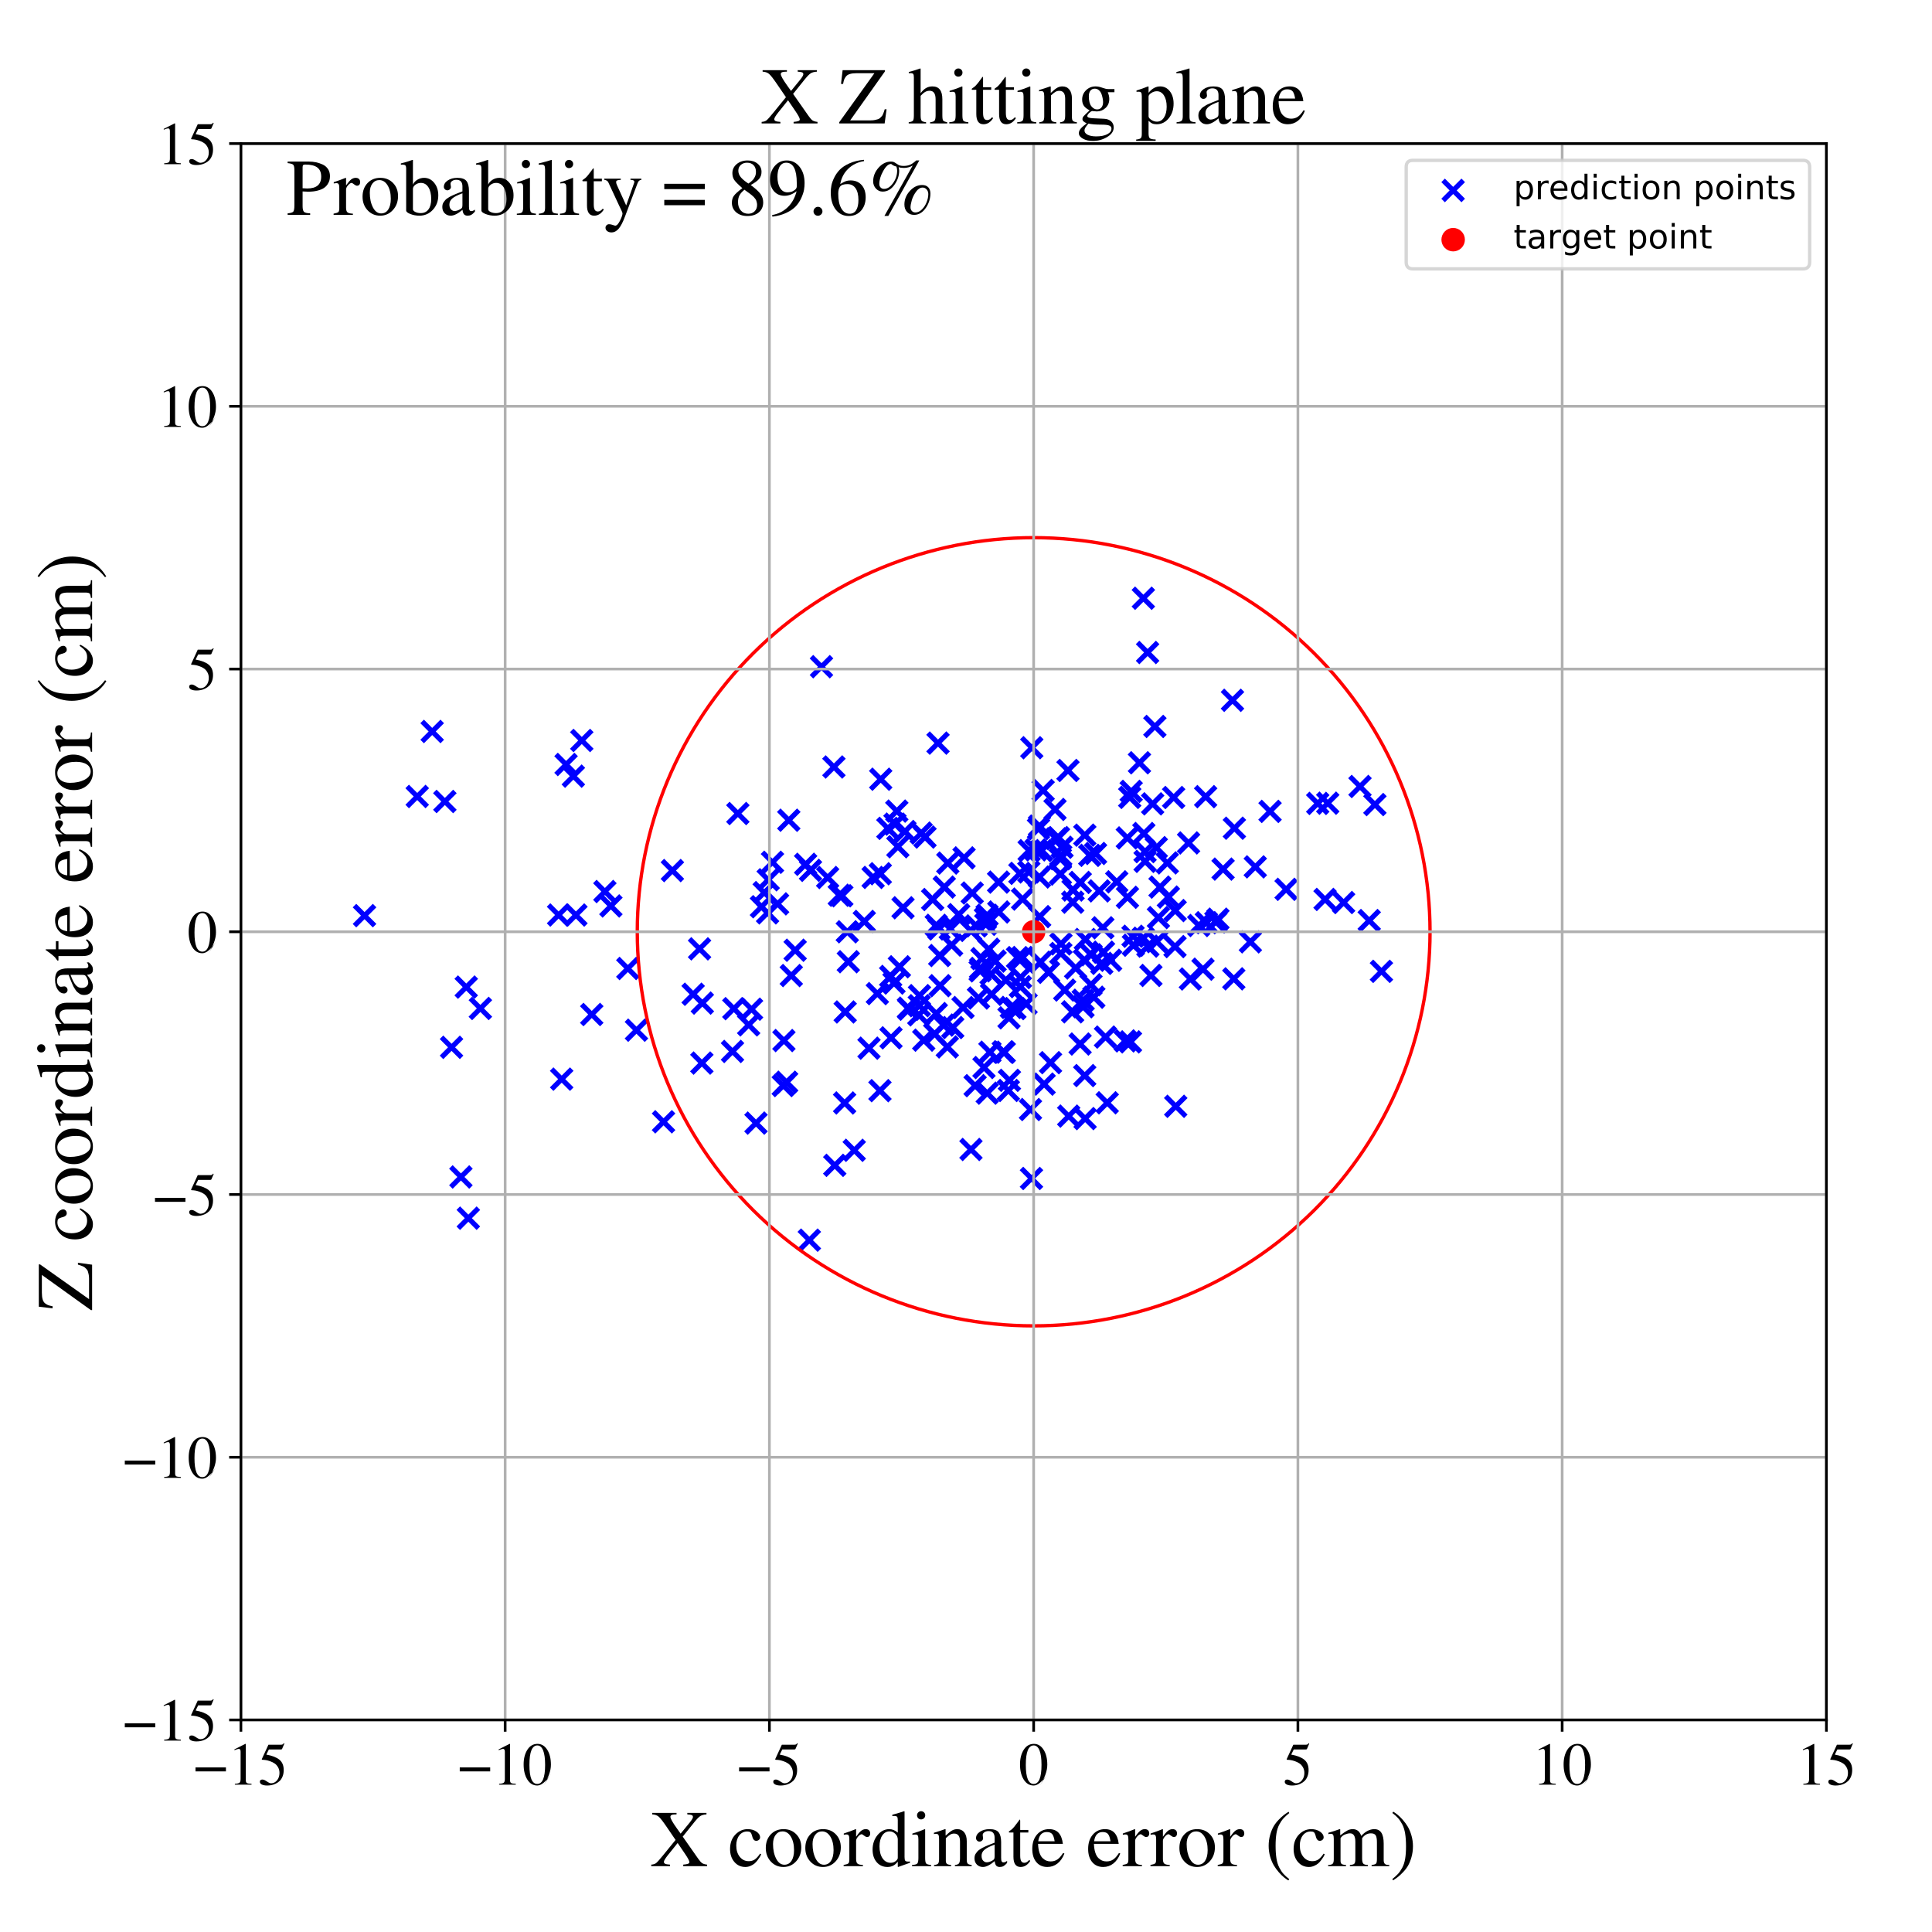 <?xml version="1.0" encoding="utf-8" standalone="no"?>
<!DOCTYPE svg PUBLIC "-//W3C//DTD SVG 1.1//EN"
  "http://www.w3.org/Graphics/SVG/1.1/DTD/svg11.dtd">
<!-- Created with matplotlib (https://matplotlib.org/) -->
<svg height="576pt" version="1.1" viewBox="0 0 576 576" width="576pt" xmlns="http://www.w3.org/2000/svg" xmlns:xlink="http://www.w3.org/1999/xlink">
 <defs>
  <style type="text/css">
*{stroke-linecap:butt;stroke-linejoin:round;}
  </style>
 </defs>
 <g id="figure_1">
  <g id="patch_1">
   <path d="M 0 576 
L 576 576 
L 576 0 
L 0 0 
z
" style="fill:#ffffff;"/>
  </g>
  <g id="axes_1">
   <g id="patch_2">
    <path d="M 71.822 512.784 
L 544.52 512.784 
L 544.52 42.802 
L 71.822 42.802 
z
" style="fill:#ffffff;"/>
   </g>
   <g id="PathCollection_1">
    <defs>
     <path d="M -3 3 
L 3 -3 
M -3 -3 
L 3 3 
" id="mb704401f6d" style="stroke:#0000ff;stroke-width:1.5;"/>
    </defs>
    <g clip-path="url(#p8eddba0610)">
     <use style="fill:#0000ff;stroke:#0000ff;stroke-width:1.5;" x="264.704" xlink:href="#mb704401f6d" y="246.962"/>
     <use style="fill:#0000ff;stroke:#0000ff;stroke-width:1.5;" x="274.074" xlink:href="#mb704401f6d" y="299.835"/>
     <use style="fill:#0000ff;stroke:#0000ff;stroke-width:1.5;" x="336.81" xlink:href="#mb704401f6d" y="237.726"/>
     <use style="fill:#0000ff;stroke:#0000ff;stroke-width:1.5;" x="246.749" xlink:href="#mb704401f6d" y="261.615"/>
     <use style="fill:#0000ff;stroke:#0000ff;stroke-width:1.5;" x="343.13" xlink:href="#mb704401f6d" y="290.815"/>
     <use style="fill:#0000ff;stroke:#0000ff;stroke-width:1.5;" x="309.878" xlink:href="#mb704401f6d" y="261.47"/>
     <use style="fill:#0000ff;stroke:#0000ff;stroke-width:1.5;" x="224.061" xlink:href="#mb704401f6d" y="300.88"/>
     <use style="fill:#0000ff;stroke:#0000ff;stroke-width:1.5;" x="328.489" xlink:href="#mb704401f6d" y="287.216"/>
     <use style="fill:#0000ff;stroke:#0000ff;stroke-width:1.5;" x="303.364" xlink:href="#mb704401f6d" y="285.502"/>
     <use style="fill:#0000ff;stroke:#0000ff;stroke-width:1.5;" x="289.36" xlink:href="#mb704401f6d" y="277.389"/>
     <use style="fill:#0000ff;stroke:#0000ff;stroke-width:1.5;" x="341.396" xlink:href="#mb704401f6d" y="256.799"/>
     <use style="fill:#0000ff;stroke:#0000ff;stroke-width:1.5;" x="273.924" xlink:href="#mb704401f6d" y="302.566"/>
     <use style="fill:#0000ff;stroke:#0000ff;stroke-width:1.5;" x="108.681" xlink:href="#mb704401f6d" y="272.981"/>
     <use style="fill:#0000ff;stroke:#0000ff;stroke-width:1.5;" x="328.797" xlink:href="#mb704401f6d" y="276.605"/>
     <use style="fill:#0000ff;stroke:#0000ff;stroke-width:1.5;" x="300.823" xlink:href="#mb704401f6d" y="303.451"/>
     <use style="fill:#0000ff;stroke:#0000ff;stroke-width:1.5;" x="291.035" xlink:href="#mb704401f6d" y="276.032"/>
     <use style="fill:#0000ff;stroke:#0000ff;stroke-width:1.5;" x="336.098" xlink:href="#mb704401f6d" y="249.817"/>
     <use style="fill:#0000ff;stroke:#0000ff;stroke-width:1.5;" x="337.25" xlink:href="#mb704401f6d" y="235.938"/>
     <use style="fill:#0000ff;stroke:#0000ff;stroke-width:1.5;" x="310.211" xlink:href="#mb704401f6d" y="286.856"/>
     <use style="fill:#0000ff;stroke:#0000ff;stroke-width:1.5;" x="209.254" xlink:href="#mb704401f6d" y="316.94"/>
     <use style="fill:#0000ff;stroke:#0000ff;stroke-width:1.5;" x="284.053" xlink:href="#mb704401f6d" y="306.351"/>
     <use style="fill:#0000ff;stroke:#0000ff;stroke-width:1.5;" x="219.982" xlink:href="#mb704401f6d" y="242.544"/>
     <use style="fill:#0000ff;stroke:#0000ff;stroke-width:1.5;" x="319.788" xlink:href="#mb704401f6d" y="301.664"/>
     <use style="fill:#0000ff;stroke:#0000ff;stroke-width:1.5;" x="231.828" xlink:href="#mb704401f6d" y="269.47"/>
     <use style="fill:#0000ff;stroke:#0000ff;stroke-width:1.5;" x="209.39" xlink:href="#mb704401f6d" y="299.054"/>
     <use style="fill:#0000ff;stroke:#0000ff;stroke-width:1.5;" x="134.624" xlink:href="#mb704401f6d" y="312.247"/>
     <use style="fill:#0000ff;stroke:#0000ff;stroke-width:1.5;" x="316.265" xlink:href="#mb704401f6d" y="284.253"/>
     <use style="fill:#0000ff;stroke:#0000ff;stroke-width:1.5;" x="374.244" xlink:href="#mb704401f6d" y="258.446"/>
     <use style="fill:#0000ff;stroke:#0000ff;stroke-width:1.5;" x="268.143" xlink:href="#mb704401f6d" y="288.233"/>
     <use style="fill:#0000ff;stroke:#0000ff;stroke-width:1.5;" x="330.107" xlink:href="#mb704401f6d" y="328.784"/>
     <use style="fill:#0000ff;stroke:#0000ff;stroke-width:1.5;" x="362.492" xlink:href="#mb704401f6d" y="274.87"/>
     <use style="fill:#0000ff;stroke:#0000ff;stroke-width:1.5;" x="304.245" xlink:href="#mb704401f6d" y="291.442"/>
     <use style="fill:#0000ff;stroke:#0000ff;stroke-width:1.5;" x="311.003" xlink:href="#mb704401f6d" y="235.672"/>
     <use style="fill:#0000ff;stroke:#0000ff;stroke-width:1.5;" x="235.168" xlink:href="#mb704401f6d" y="244.538"/>
     <use style="fill:#0000ff;stroke:#0000ff;stroke-width:1.5;" x="267.686" xlink:href="#mb704401f6d" y="252.445"/>
     <use style="fill:#0000ff;stroke:#0000ff;stroke-width:1.5;" x="262.453" xlink:href="#mb704401f6d" y="260.49"/>
     <use style="fill:#0000ff;stroke:#0000ff;stroke-width:1.5;" x="400.58" xlink:href="#mb704401f6d" y="269.077"/>
     <use style="fill:#0000ff;stroke:#0000ff;stroke-width:1.5;" x="285.827" xlink:href="#mb704401f6d" y="272.685"/>
     <use style="fill:#0000ff;stroke:#0000ff;stroke-width:1.5;" x="28.292" xlink:href="#mb704401f6d" y="254.55"/>
     <use style="fill:#0000ff;stroke:#0000ff;stroke-width:1.5;" x="274.135" xlink:href="#mb704401f6d" y="296.833"/>
     <use style="fill:#0000ff;stroke:#0000ff;stroke-width:1.5;" x="302.576" xlink:href="#mb704401f6d" y="300.696"/>
     <use style="fill:#0000ff;stroke:#0000ff;stroke-width:1.5;" x="223.202" xlink:href="#mb704401f6d" y="305.55"/>
     <use style="fill:#0000ff;stroke:#0000ff;stroke-width:1.5;" x="200.469" xlink:href="#mb704401f6d" y="259.548"/>
     <use style="fill:#0000ff;stroke:#0000ff;stroke-width:1.5;" x="283.708" xlink:href="#mb704401f6d" y="281.761"/>
     <use style="fill:#0000ff;stroke:#0000ff;stroke-width:1.5;" x="310.557" xlink:href="#mb704401f6d" y="253.578"/>
     <use style="fill:#0000ff;stroke:#0000ff;stroke-width:1.5;" x="395.051" xlink:href="#mb704401f6d" y="268.154"/>
     <use style="fill:#0000ff;stroke:#0000ff;stroke-width:1.5;" x="405.466" xlink:href="#mb704401f6d" y="234.48"/>
     <use style="fill:#0000ff;stroke:#0000ff;stroke-width:1.5;" x="307.612" xlink:href="#mb704401f6d" y="222.924"/>
     <use style="fill:#0000ff;stroke:#0000ff;stroke-width:1.5;" x="139.628" xlink:href="#mb704401f6d" y="363.186"/>
     <use style="fill:#0000ff;stroke:#0000ff;stroke-width:1.5;" x="309.898" xlink:href="#mb704401f6d" y="246.284"/>
     <use style="fill:#0000ff;stroke:#0000ff;stroke-width:1.5;" x="320.687" xlink:href="#mb704401f6d" y="288.597"/>
     <use style="fill:#0000ff;stroke:#0000ff;stroke-width:1.5;" x="337.796" xlink:href="#mb704401f6d" y="279.129"/>
     <use style="fill:#0000ff;stroke:#0000ff;stroke-width:1.5;" x="293.898" xlink:href="#mb704401f6d" y="275.57"/>
     <use style="fill:#0000ff;stroke:#0000ff;stroke-width:1.5;" x="278.668" xlink:href="#mb704401f6d" y="308.262"/>
     <use style="fill:#0000ff;stroke:#0000ff;stroke-width:1.5;" x="218.387" xlink:href="#mb704401f6d" y="313.476"/>
     <use style="fill:#0000ff;stroke:#0000ff;stroke-width:1.5;" x="292.746" xlink:href="#mb704401f6d" y="285.812"/>
     <use style="fill:#0000ff;stroke:#0000ff;stroke-width:1.5;" x="251.814" xlink:href="#mb704401f6d" y="328.833"/>
     <use style="fill:#0000ff;stroke:#0000ff;stroke-width:1.5;" x="208.568" xlink:href="#mb704401f6d" y="282.884"/>
     <use style="fill:#0000ff;stroke:#0000ff;stroke-width:1.5;" x="241.639" xlink:href="#mb704401f6d" y="259.487"/>
     <use style="fill:#0000ff;stroke:#0000ff;stroke-width:1.5;" x="322.017" xlink:href="#mb704401f6d" y="311.261"/>
     <use style="fill:#0000ff;stroke:#0000ff;stroke-width:1.5;" x="326.115" xlink:href="#mb704401f6d" y="297.312"/>
     <use style="fill:#0000ff;stroke:#0000ff;stroke-width:1.5;" x="354.356" xlink:href="#mb704401f6d" y="251.305"/>
     <use style="fill:#0000ff;stroke:#0000ff;stroke-width:1.5;" x="257.678" xlink:href="#mb704401f6d" y="274.713"/>
     <use style="fill:#0000ff;stroke:#0000ff;stroke-width:1.5;" x="254.683" xlink:href="#mb704401f6d" y="342.947"/>
     <use style="fill:#0000ff;stroke:#0000ff;stroke-width:1.5;" x="167.463" xlink:href="#mb704401f6d" y="321.728"/>
     <use style="fill:#0000ff;stroke:#0000ff;stroke-width:1.5;" x="323.3" xlink:href="#mb704401f6d" y="286.244"/>
     <use style="fill:#0000ff;stroke:#0000ff;stroke-width:1.5;" x="282.576" xlink:href="#mb704401f6d" y="257.31"/>
     <use style="fill:#0000ff;stroke:#0000ff;stroke-width:1.5;" x="137.419" xlink:href="#mb704401f6d" y="350.897"/>
     <use style="fill:#0000ff;stroke:#0000ff;stroke-width:1.5;" x="293.358" xlink:href="#mb704401f6d" y="318.271"/>
     <use style="fill:#0000ff;stroke:#0000ff;stroke-width:1.5;" x="408.217" xlink:href="#mb704401f6d" y="274.448"/>
     <use style="fill:#0000ff;stroke:#0000ff;stroke-width:1.5;" x="266.534" xlink:href="#mb704401f6d" y="293.086"/>
     <use style="fill:#0000ff;stroke:#0000ff;stroke-width:1.5;" x="395.85" xlink:href="#mb704401f6d" y="239.464"/>
     <use style="fill:#0000ff;stroke:#0000ff;stroke-width:1.5;" x="329" xlink:href="#mb704401f6d" y="283.877"/>
     <use style="fill:#0000ff;stroke:#0000ff;stroke-width:1.5;" x="279.921" xlink:href="#mb704401f6d" y="276.95"/>
     <use style="fill:#0000ff;stroke:#0000ff;stroke-width:1.5;" x="350.313" xlink:href="#mb704401f6d" y="282.214"/>
     <use style="fill:#0000ff;stroke:#0000ff;stroke-width:1.5;" x="251.981" xlink:href="#mb704401f6d" y="301.702"/>
     <use style="fill:#0000ff;stroke:#0000ff;stroke-width:1.5;" x="182.129" xlink:href="#mb704401f6d" y="270.098"/>
     <use style="fill:#0000ff;stroke:#0000ff;stroke-width:1.5;" x="278.063" xlink:href="#mb704401f6d" y="268.179"/>
     <use style="fill:#0000ff;stroke:#0000ff;stroke-width:1.5;" x="344.31" xlink:href="#mb704401f6d" y="216.582"/>
     <use style="fill:#0000ff;stroke:#0000ff;stroke-width:1.5;" x="281.519" xlink:href="#mb704401f6d" y="264.47"/>
     <use style="fill:#0000ff;stroke:#0000ff;stroke-width:1.5;" x="316.137" xlink:href="#mb704401f6d" y="260.605"/>
     <use style="fill:#0000ff;stroke:#0000ff;stroke-width:1.5;" x="281.302" xlink:href="#mb704401f6d" y="305.614"/>
     <use style="fill:#0000ff;stroke:#0000ff;stroke-width:1.5;" x="309.96" xlink:href="#mb704401f6d" y="273.279"/>
     <use style="fill:#0000ff;stroke:#0000ff;stroke-width:1.5;" x="318.409" xlink:href="#mb704401f6d" y="229.701"/>
     <use style="fill:#0000ff;stroke:#0000ff;stroke-width:1.5;" x="237.067" xlink:href="#mb704401f6d" y="283.298"/>
     <use style="fill:#0000ff;stroke:#0000ff;stroke-width:1.5;" x="323.42" xlink:href="#mb704401f6d" y="248.987"/>
     <use style="fill:#0000ff;stroke:#0000ff;stroke-width:1.5;" x="300.945" xlink:href="#mb704401f6d" y="322.086"/>
     <use style="fill:#0000ff;stroke:#0000ff;stroke-width:1.5;" x="311.29" xlink:href="#mb704401f6d" y="323.213"/>
     <use style="fill:#0000ff;stroke:#0000ff;stroke-width:1.5;" x="241.293" xlink:href="#mb704401f6d" y="369.736"/>
     <use style="fill:#0000ff;stroke:#0000ff;stroke-width:1.5;" x="314.536" xlink:href="#mb704401f6d" y="241.326"/>
     <use style="fill:#0000ff;stroke:#0000ff;stroke-width:1.5;" x="225.388" xlink:href="#mb704401f6d" y="334.837"/>
     <use style="fill:#0000ff;stroke:#0000ff;stroke-width:1.5;" x="345.842" xlink:href="#mb704401f6d" y="264.476"/>
     <use style="fill:#0000ff;stroke:#0000ff;stroke-width:1.5;" x="323.578" xlink:href="#mb704401f6d" y="280.087"/>
     <use style="fill:#0000ff;stroke:#0000ff;stroke-width:1.5;" x="265.642" xlink:href="#mb704401f6d" y="309.416"/>
     <use style="fill:#0000ff;stroke:#0000ff;stroke-width:1.5;" x="350.53" xlink:href="#mb704401f6d" y="329.831"/>
     <use style="fill:#0000ff;stroke:#0000ff;stroke-width:1.5;" x="372.784" xlink:href="#mb704401f6d" y="280.795"/>
     <use style="fill:#0000ff;stroke:#0000ff;stroke-width:1.5;" x="269.791" xlink:href="#mb704401f6d" y="247.903"/>
     <use style="fill:#0000ff;stroke:#0000ff;stroke-width:1.5;" x="21.111" xlink:href="#mb704401f6d" y="267.37"/>
     <use style="fill:#0000ff;stroke:#0000ff;stroke-width:1.5;" x="307.224" xlink:href="#mb704401f6d" y="330.788"/>
     <use style="fill:#0000ff;stroke:#0000ff;stroke-width:1.5;" x="304.876" xlink:href="#mb704401f6d" y="268.05"/>
     <use style="fill:#0000ff;stroke:#0000ff;stroke-width:1.5;" x="344.733" xlink:href="#mb704401f6d" y="252.709"/>
     <use style="fill:#0000ff;stroke:#0000ff;stroke-width:1.5;" x="317.426" xlink:href="#mb704401f6d" y="295.172"/>
     <use style="fill:#0000ff;stroke:#0000ff;stroke-width:1.5;" x="287.118" xlink:href="#mb704401f6d" y="300.385"/>
     <use style="fill:#0000ff;stroke:#0000ff;stroke-width:1.5;" x="269.225" xlink:href="#mb704401f6d" y="270.638"/>
     <use style="fill:#0000ff;stroke:#0000ff;stroke-width:1.5;" x="341.381" xlink:href="#mb704401f6d" y="253.897"/>
     <use style="fill:#0000ff;stroke:#0000ff;stroke-width:1.5;" x="313.202" xlink:href="#mb704401f6d" y="316.818"/>
     <use style="fill:#0000ff;stroke:#0000ff;stroke-width:1.5;" x="348.337" xlink:href="#mb704401f6d" y="267.446"/>
     <use style="fill:#0000ff;stroke:#0000ff;stroke-width:1.5;" x="262.575" xlink:href="#mb704401f6d" y="232.313"/>
     <use style="fill:#0000ff;stroke:#0000ff;stroke-width:1.5;" x="170.94" xlink:href="#mb704401f6d" y="231.399"/>
     <use style="fill:#0000ff;stroke:#0000ff;stroke-width:1.5;" x="299.114" xlink:href="#mb704401f6d" y="313.587"/>
     <use style="fill:#0000ff;stroke:#0000ff;stroke-width:1.5;" x="348.016" xlink:href="#mb704401f6d" y="257.268"/>
     <use style="fill:#0000ff;stroke:#0000ff;stroke-width:1.5;" x="345.367" xlink:href="#mb704401f6d" y="273.566"/>
     <use style="fill:#0000ff;stroke:#0000ff;stroke-width:1.5;" x="54.825" xlink:href="#mb704401f6d" y="324.459"/>
     <use style="fill:#0000ff;stroke:#0000ff;stroke-width:1.5;" x="367.843" xlink:href="#mb704401f6d" y="291.826"/>
     <use style="fill:#0000ff;stroke:#0000ff;stroke-width:1.5;" x="336.137" xlink:href="#mb704401f6d" y="267.514"/>
     <use style="fill:#0000ff;stroke:#0000ff;stroke-width:1.5;" x="234.53" xlink:href="#mb704401f6d" y="322.65"/>
     <use style="fill:#0000ff;stroke:#0000ff;stroke-width:1.5;" x="378.649" xlink:href="#mb704401f6d" y="241.906"/>
     <use style="fill:#0000ff;stroke:#0000ff;stroke-width:1.5;" x="296.678" xlink:href="#mb704401f6d" y="286.543"/>
     <use style="fill:#0000ff;stroke:#0000ff;stroke-width:1.5;" x="340.878" xlink:href="#mb704401f6d" y="178.359"/>
     <use style="fill:#0000ff;stroke:#0000ff;stroke-width:1.5;" x="316.245" xlink:href="#mb704401f6d" y="255.091"/>
     <use style="fill:#0000ff;stroke:#0000ff;stroke-width:1.5;" x="340.848" xlink:href="#mb704401f6d" y="279.717"/>
     <use style="fill:#0000ff;stroke:#0000ff;stroke-width:1.5;" x="304.838" xlink:href="#mb704401f6d" y="285.459"/>
     <use style="fill:#0000ff;stroke:#0000ff;stroke-width:1.5;" x="267.372" xlink:href="#mb704401f6d" y="241.819"/>
     <use style="fill:#0000ff;stroke:#0000ff;stroke-width:1.5;" x="279.133" xlink:href="#mb704401f6d" y="275.871"/>
     <use style="fill:#0000ff;stroke:#0000ff;stroke-width:1.5;" x="244.917" xlink:href="#mb704401f6d" y="198.767"/>
     <use style="fill:#0000ff;stroke:#0000ff;stroke-width:1.5;" x="289.854" xlink:href="#mb704401f6d" y="266.239"/>
     <use style="fill:#0000ff;stroke:#0000ff;stroke-width:1.5;" x="228.842" xlink:href="#mb704401f6d" y="272.158"/>
     <use style="fill:#0000ff;stroke:#0000ff;stroke-width:1.5;" x="323.398" xlink:href="#mb704401f6d" y="320.67"/>
     <use style="fill:#0000ff;stroke:#0000ff;stroke-width:1.5;" x="319.916" xlink:href="#mb704401f6d" y="265.353"/>
     <use style="fill:#0000ff;stroke:#0000ff;stroke-width:1.5;" x="331.125" xlink:href="#mb704401f6d" y="286.297"/>
     <use style="fill:#0000ff;stroke:#0000ff;stroke-width:1.5;" x="324.899" xlink:href="#mb704401f6d" y="255.011"/>
     <use style="fill:#0000ff;stroke:#0000ff;stroke-width:1.5;" x="314.934" xlink:href="#mb704401f6d" y="250.067"/>
     <use style="fill:#0000ff;stroke:#0000ff;stroke-width:1.5;" x="305.916" xlink:href="#mb704401f6d" y="299.276"/>
     <use style="fill:#0000ff;stroke:#0000ff;stroke-width:1.5;" x="168.77" xlink:href="#mb704401f6d" y="227.918"/>
     <use style="fill:#0000ff;stroke:#0000ff;stroke-width:1.5;" x="250.221" xlink:href="#mb704401f6d" y="266.903"/>
     <use style="fill:#0000ff;stroke:#0000ff;stroke-width:1.5;" x="227.015" xlink:href="#mb704401f6d" y="270.333"/>
     <use style="fill:#0000ff;stroke:#0000ff;stroke-width:1.5;" x="411.862" xlink:href="#mb704401f6d" y="289.595"/>
     <use style="fill:#0000ff;stroke:#0000ff;stroke-width:1.5;" x="252.916" xlink:href="#mb704401f6d" y="286.724"/>
     <use style="fill:#0000ff;stroke:#0000ff;stroke-width:1.5;" x="248.623" xlink:href="#mb704401f6d" y="228.667"/>
     <use style="fill:#0000ff;stroke:#0000ff;stroke-width:1.5;" x="227.842" xlink:href="#mb704401f6d" y="266.119"/>
     <use style="fill:#0000ff;stroke:#0000ff;stroke-width:1.5;" x="248.875" xlink:href="#mb704401f6d" y="347.429"/>
     <use style="fill:#0000ff;stroke:#0000ff;stroke-width:1.5;" x="306.738" xlink:href="#mb704401f6d" y="259.963"/>
     <use style="fill:#0000ff;stroke:#0000ff;stroke-width:1.5;" x="262.345" xlink:href="#mb704401f6d" y="325.165"/>
     <use style="fill:#0000ff;stroke:#0000ff;stroke-width:1.5;" x="299.878" xlink:href="#mb704401f6d" y="292.212"/>
     <use style="fill:#0000ff;stroke:#0000ff;stroke-width:1.5;" x="275.782" xlink:href="#mb704401f6d" y="249.56"/>
     <use style="fill:#0000ff;stroke:#0000ff;stroke-width:1.5;" x="392.862" xlink:href="#mb704401f6d" y="239.53"/>
     <use style="fill:#0000ff;stroke:#0000ff;stroke-width:1.5;" x="309.617" xlink:href="#mb704401f6d" y="247.077"/>
     <use style="fill:#0000ff;stroke:#0000ff;stroke-width:1.5;" x="139.005" xlink:href="#mb704401f6d" y="294.288"/>
     <use style="fill:#0000ff;stroke:#0000ff;stroke-width:1.5;" x="279.14" xlink:href="#mb704401f6d" y="302.179"/>
     <use style="fill:#0000ff;stroke:#0000ff;stroke-width:1.5;" x="233.508" xlink:href="#mb704401f6d" y="323.64"/>
     <use style="fill:#0000ff;stroke:#0000ff;stroke-width:1.5;" x="270.835" xlink:href="#mb704401f6d" y="300.567"/>
     <use style="fill:#0000ff;stroke:#0000ff;stroke-width:1.5;" x="266.83" xlink:href="#mb704401f6d" y="245.697"/>
     <use style="fill:#0000ff;stroke:#0000ff;stroke-width:1.5;" x="283.316" xlink:href="#mb704401f6d" y="276.957"/>
     <use style="fill:#0000ff;stroke:#0000ff;stroke-width:1.5;" x="280.264" xlink:href="#mb704401f6d" y="293.869"/>
     <use style="fill:#0000ff;stroke:#0000ff;stroke-width:1.5;" x="316.122" xlink:href="#mb704401f6d" y="256.015"/>
     <use style="fill:#0000ff;stroke:#0000ff;stroke-width:1.5;" x="176.422" xlink:href="#mb704401f6d" y="302.458"/>
     <use style="fill:#0000ff;stroke:#0000ff;stroke-width:1.5;" x="341.02" xlink:href="#mb704401f6d" y="248.506"/>
     <use style="fill:#0000ff;stroke:#0000ff;stroke-width:1.5;" x="409.909" xlink:href="#mb704401f6d" y="239.87"/>
     <use style="fill:#0000ff;stroke:#0000ff;stroke-width:1.5;" x="252.608" xlink:href="#mb704401f6d" y="277.801"/>
     <use style="fill:#0000ff;stroke:#0000ff;stroke-width:1.5;" x="187.177" xlink:href="#mb704401f6d" y="288.738"/>
     <use style="fill:#0000ff;stroke:#0000ff;stroke-width:1.5;" x="342.144" xlink:href="#mb704401f6d" y="194.534"/>
     <use style="fill:#0000ff;stroke:#0000ff;stroke-width:1.5;" x="290.713" xlink:href="#mb704401f6d" y="323.675"/>
     <use style="fill:#0000ff;stroke:#0000ff;stroke-width:1.5;" x="233.714" xlink:href="#mb704401f6d" y="310.226"/>
     <use style="fill:#0000ff;stroke:#0000ff;stroke-width:1.5;" x="344.871" xlink:href="#mb704401f6d" y="280.734"/>
     <use style="fill:#0000ff;stroke:#0000ff;stroke-width:1.5;" x="300.626" xlink:href="#mb704401f6d" y="325.107"/>
     <use style="fill:#0000ff;stroke:#0000ff;stroke-width:1.5;" x="218.782" xlink:href="#mb704401f6d" y="300.721"/>
     <use style="fill:#0000ff;stroke:#0000ff;stroke-width:1.5;" x="322.064" xlink:href="#mb704401f6d" y="263.082"/>
     <use style="fill:#0000ff;stroke:#0000ff;stroke-width:1.5;" x="358.663" xlink:href="#mb704401f6d" y="288.95"/>
     <use style="fill:#0000ff;stroke:#0000ff;stroke-width:1.5;" x="197.828" xlink:href="#mb704401f6d" y="334.447"/>
     <use style="fill:#0000ff;stroke:#0000ff;stroke-width:1.5;" x="316.317" xlink:href="#mb704401f6d" y="281.411"/>
     <use style="fill:#0000ff;stroke:#0000ff;stroke-width:1.5;" x="308.848" xlink:href="#mb704401f6d" y="253.383"/>
     <use style="fill:#0000ff;stroke:#0000ff;stroke-width:1.5;" x="304.064" xlink:href="#mb704401f6d" y="260.386"/>
     <use style="fill:#0000ff;stroke:#0000ff;stroke-width:1.5;" x="364.646" xlink:href="#mb704401f6d" y="259.112"/>
     <use style="fill:#0000ff;stroke:#0000ff;stroke-width:1.5;" x="350.361" xlink:href="#mb704401f6d" y="271.472"/>
     <use style="fill:#0000ff;stroke:#0000ff;stroke-width:1.5;" x="294.785" xlink:href="#mb704401f6d" y="283"/>
     <use style="fill:#0000ff;stroke:#0000ff;stroke-width:1.5;" x="367.451" xlink:href="#mb704401f6d" y="208.787"/>
     <use style="fill:#0000ff;stroke:#0000ff;stroke-width:1.5;" x="291.724" xlink:href="#mb704401f6d" y="297.547"/>
     <use style="fill:#0000ff;stroke:#0000ff;stroke-width:1.5;" x="349.907" xlink:href="#mb704401f6d" y="237.765"/>
     <use style="fill:#0000ff;stroke:#0000ff;stroke-width:1.5;" x="294.282" xlink:href="#mb704401f6d" y="272.874"/>
     <use style="fill:#0000ff;stroke:#0000ff;stroke-width:1.5;" x="342.221" xlink:href="#mb704401f6d" y="282.078"/>
     <use style="fill:#0000ff;stroke:#0000ff;stroke-width:1.5;" x="294.327" xlink:href="#mb704401f6d" y="325.91"/>
     <use style="fill:#0000ff;stroke:#0000ff;stroke-width:1.5;" x="206.655" xlink:href="#mb704401f6d" y="296.425"/>
     <use style="fill:#0000ff;stroke:#0000ff;stroke-width:1.5;" x="318.616" xlink:href="#mb704401f6d" y="332.751"/>
     <use style="fill:#0000ff;stroke:#0000ff;stroke-width:1.5;" x="287.42" xlink:href="#mb704401f6d" y="255.765"/>
     <use style="fill:#0000ff;stroke:#0000ff;stroke-width:1.5;" x="327.717" xlink:href="#mb704401f6d" y="265.609"/>
     <use style="fill:#0000ff;stroke:#0000ff;stroke-width:1.5;" x="235.914" xlink:href="#mb704401f6d" y="290.846"/>
     <use style="fill:#0000ff;stroke:#0000ff;stroke-width:1.5;" x="259.078" xlink:href="#mb704401f6d" y="312.501"/>
     <use style="fill:#0000ff;stroke:#0000ff;stroke-width:1.5;" x="297.786" xlink:href="#mb704401f6d" y="271.895"/>
     <use style="fill:#0000ff;stroke:#0000ff;stroke-width:1.5;" x="260.309" xlink:href="#mb704401f6d" y="261.596"/>
     <use style="fill:#0000ff;stroke:#0000ff;stroke-width:1.5;" x="326.63" xlink:href="#mb704401f6d" y="254.453"/>
     <use style="fill:#0000ff;stroke:#0000ff;stroke-width:1.5;" x="292.35" xlink:href="#mb704401f6d" y="288.721"/>
     <use style="fill:#0000ff;stroke:#0000ff;stroke-width:1.5;" x="322.93" xlink:href="#mb704401f6d" y="298.211"/>
     <use style="fill:#0000ff;stroke:#0000ff;stroke-width:1.5;" x="359.673" xlink:href="#mb704401f6d" y="275.087"/>
     <use style="fill:#0000ff;stroke:#0000ff;stroke-width:1.5;" x="229.03" xlink:href="#mb704401f6d" y="262.293"/>
     <use style="fill:#0000ff;stroke:#0000ff;stroke-width:1.5;" x="363.112" xlink:href="#mb704401f6d" y="274.036"/>
     <use style="fill:#0000ff;stroke:#0000ff;stroke-width:1.5;" x="261.57" xlink:href="#mb704401f6d" y="296.23"/>
     <use style="fill:#0000ff;stroke:#0000ff;stroke-width:1.5;" x="357.387" xlink:href="#mb704401f6d" y="275.926"/>
     <use style="fill:#0000ff;stroke:#0000ff;stroke-width:1.5;" x="143.22" xlink:href="#mb704401f6d" y="300.653"/>
     <use style="fill:#0000ff;stroke:#0000ff;stroke-width:1.5;" x="295.618" xlink:href="#mb704401f6d" y="296.44"/>
     <use style="fill:#0000ff;stroke:#0000ff;stroke-width:1.5;" x="332.943" xlink:href="#mb704401f6d" y="262.905"/>
     <use style="fill:#0000ff;stroke:#0000ff;stroke-width:1.5;" x="265.543" xlink:href="#mb704401f6d" y="291.107"/>
     <use style="fill:#0000ff;stroke:#0000ff;stroke-width:1.5;" x="124.393" xlink:href="#mb704401f6d" y="237.46"/>
     <use style="fill:#0000ff;stroke:#0000ff;stroke-width:1.5;" x="289.478" xlink:href="#mb704401f6d" y="342.699"/>
     <use style="fill:#0000ff;stroke:#0000ff;stroke-width:1.5;" x="240.19" xlink:href="#mb704401f6d" y="257.682"/>
     <use style="fill:#0000ff;stroke:#0000ff;stroke-width:1.5;" x="132.629" xlink:href="#mb704401f6d" y="238.953"/>
     <use style="fill:#0000ff;stroke:#0000ff;stroke-width:1.5;" x="293.795" xlink:href="#mb704401f6d" y="273.871"/>
     <use style="fill:#0000ff;stroke:#0000ff;stroke-width:1.5;" x="337.905" xlink:href="#mb704401f6d" y="281.806"/>
     <use style="fill:#0000ff;stroke:#0000ff;stroke-width:1.5;" x="274.637" xlink:href="#mb704401f6d" y="248.368"/>
     <use style="fill:#0000ff;stroke:#0000ff;stroke-width:1.5;" x="368.015" xlink:href="#mb704401f6d" y="246.918"/>
     <use style="fill:#0000ff;stroke:#0000ff;stroke-width:1.5;" x="230.308" xlink:href="#mb704401f6d" y="257.078"/>
     <use style="fill:#0000ff;stroke:#0000ff;stroke-width:1.5;" x="189.754" xlink:href="#mb704401f6d" y="307.136"/>
     <use style="fill:#0000ff;stroke:#0000ff;stroke-width:1.5;" x="280.16" xlink:href="#mb704401f6d" y="284.878"/>
     <use style="fill:#0000ff;stroke:#0000ff;stroke-width:1.5;" x="173.451" xlink:href="#mb704401f6d" y="220.765"/>
     <use style="fill:#0000ff;stroke:#0000ff;stroke-width:1.5;" x="343.646" xlink:href="#mb704401f6d" y="239.656"/>
     <use style="fill:#0000ff;stroke:#0000ff;stroke-width:1.5;" x="306.816" xlink:href="#mb704401f6d" y="253.604"/>
     <use style="fill:#0000ff;stroke:#0000ff;stroke-width:1.5;" x="335.464" xlink:href="#mb704401f6d" y="310.331"/>
     <use style="fill:#0000ff;stroke:#0000ff;stroke-width:1.5;" x="301.512" xlink:href="#mb704401f6d" y="300.348"/>
     <use style="fill:#0000ff;stroke:#0000ff;stroke-width:1.5;" x="359.452" xlink:href="#mb704401f6d" y="237.513"/>
     <use style="fill:#0000ff;stroke:#0000ff;stroke-width:1.5;" x="319.826" xlink:href="#mb704401f6d" y="268.979"/>
     <use style="fill:#0000ff;stroke:#0000ff;stroke-width:1.5;" x="339.715" xlink:href="#mb704401f6d" y="227.41"/>
     <use style="fill:#0000ff;stroke:#0000ff;stroke-width:1.5;" x="354.892" xlink:href="#mb704401f6d" y="291.874"/>
     <use style="fill:#0000ff;stroke:#0000ff;stroke-width:1.5;" x="316.636" xlink:href="#mb704401f6d" y="252.6"/>
     <use style="fill:#0000ff;stroke:#0000ff;stroke-width:1.5;" x="383.435" xlink:href="#mb704401f6d" y="265.143"/>
     <use style="fill:#0000ff;stroke:#0000ff;stroke-width:1.5;" x="325.295" xlink:href="#mb704401f6d" y="284.648"/>
     <use style="fill:#0000ff;stroke:#0000ff;stroke-width:1.5;" x="295.132" xlink:href="#mb704401f6d" y="313.696"/>
     <use style="fill:#0000ff;stroke:#0000ff;stroke-width:1.5;" x="279.658" xlink:href="#mb704401f6d" y="221.549"/>
     <use style="fill:#0000ff;stroke:#0000ff;stroke-width:1.5;" x="250.984" xlink:href="#mb704401f6d" y="267.061"/>
     <use style="fill:#0000ff;stroke:#0000ff;stroke-width:1.5;" x="315.576" xlink:href="#mb704401f6d" y="249.716"/>
     <use style="fill:#0000ff;stroke:#0000ff;stroke-width:1.5;" x="304.206" xlink:href="#mb704401f6d" y="294.15"/>
     <use style="fill:#0000ff;stroke:#0000ff;stroke-width:1.5;" x="337.04" xlink:href="#mb704401f6d" y="310.622"/>
     <use style="fill:#0000ff;stroke:#0000ff;stroke-width:1.5;" x="323.516" xlink:href="#mb704401f6d" y="333.493"/>
     <use style="fill:#0000ff;stroke:#0000ff;stroke-width:1.5;" x="58.821" xlink:href="#mb704401f6d" y="255.926"/>
     <use style="fill:#0000ff;stroke:#0000ff;stroke-width:1.5;" x="312.617" xlink:href="#mb704401f6d" y="289.891"/>
     <use style="fill:#0000ff;stroke:#0000ff;stroke-width:1.5;" x="275.4" xlink:href="#mb704401f6d" y="310.109"/>
     <use style="fill:#0000ff;stroke:#0000ff;stroke-width:1.5;" x="282.432" xlink:href="#mb704401f6d" y="312.127"/>
     <use style="fill:#0000ff;stroke:#0000ff;stroke-width:1.5;" x="166.539" xlink:href="#mb704401f6d" y="272.802"/>
     <use style="fill:#0000ff;stroke:#0000ff;stroke-width:1.5;" x="297.717" xlink:href="#mb704401f6d" y="262.99"/>
     <use style="fill:#0000ff;stroke:#0000ff;stroke-width:1.5;" x="270.99" xlink:href="#mb704401f6d" y="300.884"/>
     <use style="fill:#0000ff;stroke:#0000ff;stroke-width:1.5;" x="295.466" xlink:href="#mb704401f6d" y="290.405"/>
     <use style="fill:#0000ff;stroke:#0000ff;stroke-width:1.5;" x="180.339" xlink:href="#mb704401f6d" y="265.799"/>
     <use style="fill:#0000ff;stroke:#0000ff;stroke-width:1.5;" x="307.524" xlink:href="#mb704401f6d" y="351.347"/>
     <use style="fill:#0000ff;stroke:#0000ff;stroke-width:1.5;" x="322.89" xlink:href="#mb704401f6d" y="300.146"/>
     <use style="fill:#0000ff;stroke:#0000ff;stroke-width:1.5;" x="329.59" xlink:href="#mb704401f6d" y="309.186"/>
     <use style="fill:#0000ff;stroke:#0000ff;stroke-width:1.5;" x="292.222" xlink:href="#mb704401f6d" y="289.451"/>
     <use style="fill:#0000ff;stroke:#0000ff;stroke-width:1.5;" x="299.403" xlink:href="#mb704401f6d" y="313.739"/>
     <use style="fill:#0000ff;stroke:#0000ff;stroke-width:1.5;" x="325.265" xlink:href="#mb704401f6d" y="293.592"/>
     <use style="fill:#0000ff;stroke:#0000ff;stroke-width:1.5;" x="128.852" xlink:href="#mb704401f6d" y="218.079"/>
     <use style="fill:#0000ff;stroke:#0000ff;stroke-width:1.5;" x="46.922" xlink:href="#mb704401f6d" y="226.127"/>
     <use style="fill:#0000ff;stroke:#0000ff;stroke-width:1.5;" x="171.702" xlink:href="#mb704401f6d" y="272.804"/>
    </g>
   </g>
   <g id="PathCollection_2">
    <defs>
     <path d="M 0 3 
C 0.796 3 1.559 2.684 2.121 2.121 
C 2.684 1.559 3 0.796 3 0 
C 3 -0.796 2.684 -1.559 2.121 -2.121 
C 1.559 -2.684 0.796 -3 0 -3 
C -0.796 -3 -1.559 -2.684 -2.121 -2.121 
C -2.684 -1.559 -3 -0.796 -3 0 
C -3 0.796 -2.684 1.559 -2.121 2.121 
C -1.559 2.684 -0.796 3 0 3 
z
" id="m616828abd5" style="stroke:#ff0000;"/>
    </defs>
    <g clip-path="url(#p8eddba0610)">
     <use style="fill:#ff0000;stroke:#ff0000;" x="308.171" xlink:href="#m616828abd5" y="277.793"/>
    </g>
   </g>
   <g id="patch_3">
    <path clip-path="url(#p8eddba0610)" d="M 308.171 395.288 
C 339.511 395.288 369.572 382.908 391.733 360.875 
C 413.894 338.841 426.346 308.953 426.346 277.793 
C 426.346 246.633 413.894 216.745 391.733 194.711 
C 369.572 172.677 339.511 160.297 308.171 160.297 
C 276.831 160.297 246.77 172.677 224.609 194.711 
C 202.448 216.745 189.997 246.633 189.997 277.793 
C 189.997 308.953 202.448 338.841 224.609 360.875 
C 246.77 382.908 276.831 395.288 308.171 395.288 
z
" style="fill:none;stroke:#ff0000;stroke-linejoin:miter;"/>
   </g>
   <g id="matplotlib.axis_1">
    <g id="xtick_1">
     <g id="line2d_1">
      <path clip-path="url(#p8eddba0610)" d="M 71.822 512.784 
L 71.822 42.802 
" style="fill:none;stroke:#b0b0b0;stroke-linecap:square;stroke-width:0.8;"/>
     </g>
     <g id="line2d_2">
      <defs>
       <path d="M 0 0 
L 0 3.5 
" id="mb5a170b3ec" style="stroke:#000000;stroke-width:0.8;"/>
      </defs>
      <g>
       <use style="stroke:#000000;stroke-width:0.8;" x="71.822" xlink:href="#mb5a170b3ec" y="512.784"/>
      </g>
     </g>
     <g id="text_1">
      <!-- −15 -->
      <defs>
       <path d="M 3 22 
L 3 28.594 
L 53.406 28.594 
L 53.406 22 
z
" id="FreeSerif-8722"/>
       <path d="M 18.297 59.297 
Q 16.5 59.297 11.094 57.094 
L 11.094 58.5 
L 29.094 67.594 
L 29.906 67.406 
L 29.906 7.406 
Q 29.906 3.797 31.703 2.688 
Q 33.5 1.594 39.406 1.5 
L 39.406 0 
L 11.797 0 
L 11.797 1.5 
Q 17.406 1.703 19.344 3.141 
Q 21.297 4.594 21.297 9.297 
L 21.297 54.594 
Q 21.297 59.297 18.297 59.297 
z
" id="FreeSerif-49"/>
       <path d="M 35.703 19.406 
Q 35.703 24.703 33.344 28.797 
Q 31 32.906 27.641 35.156 
Q 24.297 37.406 20.141 38.844 
Q 16 40.297 12.953 40.75 
Q 9.906 41.203 7.594 41.203 
Q 6.406 41.203 6.406 42 
Q 6.406 42.297 6.5 42.5 
L 17.406 66.203 
L 38.297 66.203 
Q 39.906 66.203 40.844 66.703 
Q 41.797 67.203 42.906 68.797 
L 43.797 68.094 
L 40 59.203 
Q 39.594 58.297 37.703 58.297 
L 18.094 58.297 
L 13.906 49.797 
Q 28.5 47.203 35.594 41.344 
Q 42.703 35.5 42.703 24.203 
Q 42.703 18.297 40.844 13.688 
Q 39 9.094 36.141 6.297 
Q 33.297 3.5 29.547 1.703 
Q 25.797 -0.094 22.344 -0.75 
Q 18.906 -1.406 15.406 -1.406 
Q 9.797 -1.406 6.5 0.25 
Q 3.203 1.906 3.203 4.797 
Q 3.203 8.5 7.5 8.5 
Q 10.297 8.5 14.75 5.391 
Q 19.203 2.297 21.797 2.297 
Q 27.703 2.297 31.703 7.25 
Q 35.703 12.203 35.703 19.406 
z
" id="FreeSerif-53"/>
      </defs>
      <g transform="translate(57.746 532.077)scale(0.18 -0.18)">
       <use xlink:href="#FreeSerif-8722"/>
       <use x="56.4" xlink:href="#FreeSerif-49"/>
       <use x="106.4" xlink:href="#FreeSerif-53"/>
      </g>
     </g>
    </g>
    <g id="xtick_2">
     <g id="line2d_3">
      <path clip-path="url(#p8eddba0610)" d="M 150.605 512.784 
L 150.605 42.802 
" style="fill:none;stroke:#b0b0b0;stroke-linecap:square;stroke-width:0.8;"/>
     </g>
     <g id="line2d_4">
      <g>
       <use style="stroke:#000000;stroke-width:0.8;" x="150.605" xlink:href="#mb5a170b3ec" y="512.784"/>
      </g>
     </g>
     <g id="text_2">
      <!-- −10 -->
      <defs>
       <path d="M 47.594 17.797 
Q 35.203 -1.406 25 -1.406 
Q 14.797 -1.406 8.594 8.391 
Q 2.406 18.203 2.406 33.594 
Q 2.406 48.094 8.594 57.844 
Q 14.797 67.594 25.406 67.594 
Q 35.203 67.594 41.391 58 
Q 47.594 48.406 47.594 33 
Q 47.594 17.797 35.203 -1.406 
z
M 25.094 65 
Q 12 65 12 32.703 
Q 12 1.203 25 1.203 
Q 38 1.203 38 32.797 
Q 38 48.5 34.703 56.75 
Q 31.406 65 25.094 65 
z
" id="FreeSerif-48"/>
      </defs>
      <g transform="translate(136.529 532.077)scale(0.18 -0.18)">
       <use xlink:href="#FreeSerif-8722"/>
       <use x="56.4" xlink:href="#FreeSerif-49"/>
       <use x="106.4" xlink:href="#FreeSerif-48"/>
      </g>
     </g>
    </g>
    <g id="xtick_3">
     <g id="line2d_5">
      <path clip-path="url(#p8eddba0610)" d="M 229.388 512.784 
L 229.388 42.802 
" style="fill:none;stroke:#b0b0b0;stroke-linecap:square;stroke-width:0.8;"/>
     </g>
     <g id="line2d_6">
      <g>
       <use style="stroke:#000000;stroke-width:0.8;" x="229.388" xlink:href="#mb5a170b3ec" y="512.784"/>
      </g>
     </g>
     <g id="text_3">
      <!-- −5 -->
      <g transform="translate(219.812 532.077)scale(0.18 -0.18)">
       <use xlink:href="#FreeSerif-8722"/>
       <use x="56.4" xlink:href="#FreeSerif-53"/>
      </g>
     </g>
    </g>
    <g id="xtick_4">
     <g id="line2d_7">
      <path clip-path="url(#p8eddba0610)" d="M 308.171 512.784 
L 308.171 42.802 
" style="fill:none;stroke:#b0b0b0;stroke-linecap:square;stroke-width:0.8;"/>
     </g>
     <g id="line2d_8">
      <g>
       <use style="stroke:#000000;stroke-width:0.8;" x="308.171" xlink:href="#mb5a170b3ec" y="512.784"/>
      </g>
     </g>
     <g id="text_4">
      <!-- 0 -->
      <g transform="translate(303.671 532.077)scale(0.18 -0.18)">
       <use xlink:href="#FreeSerif-48"/>
      </g>
     </g>
    </g>
    <g id="xtick_5">
     <g id="line2d_9">
      <path clip-path="url(#p8eddba0610)" d="M 386.954 512.784 
L 386.954 42.802 
" style="fill:none;stroke:#b0b0b0;stroke-linecap:square;stroke-width:0.8;"/>
     </g>
     <g id="line2d_10">
      <g>
       <use style="stroke:#000000;stroke-width:0.8;" x="386.954" xlink:href="#mb5a170b3ec" y="512.784"/>
      </g>
     </g>
     <g id="text_5">
      <!-- 5 -->
      <g transform="translate(382.454 532.077)scale(0.18 -0.18)">
       <use xlink:href="#FreeSerif-53"/>
      </g>
     </g>
    </g>
    <g id="xtick_6">
     <g id="line2d_11">
      <path clip-path="url(#p8eddba0610)" d="M 465.737 512.784 
L 465.737 42.802 
" style="fill:none;stroke:#b0b0b0;stroke-linecap:square;stroke-width:0.8;"/>
     </g>
     <g id="line2d_12">
      <g>
       <use style="stroke:#000000;stroke-width:0.8;" x="465.737" xlink:href="#mb5a170b3ec" y="512.784"/>
      </g>
     </g>
     <g id="text_6">
      <!-- 10 -->
      <g transform="translate(456.737 532.077)scale(0.18 -0.18)">
       <use xlink:href="#FreeSerif-49"/>
       <use x="50" xlink:href="#FreeSerif-48"/>
      </g>
     </g>
    </g>
    <g id="xtick_7">
     <g id="line2d_13">
      <path clip-path="url(#p8eddba0610)" d="M 544.52 512.784 
L 544.52 42.802 
" style="fill:none;stroke:#b0b0b0;stroke-linecap:square;stroke-width:0.8;"/>
     </g>
     <g id="line2d_14">
      <g>
       <use style="stroke:#000000;stroke-width:0.8;" x="544.52" xlink:href="#mb5a170b3ec" y="512.784"/>
      </g>
     </g>
     <g id="text_7">
      <!-- 15 -->
      <g transform="translate(535.52 532.077)scale(0.18 -0.18)">
       <use xlink:href="#FreeSerif-49"/>
       <use x="50" xlink:href="#FreeSerif-53"/>
      </g>
     </g>
    </g>
    <g id="text_8">
     <!-- X coordinate error (cm) -->
     <defs>
      <path d="M 69.594 66.203 
L 69.594 64.297 
Q 64.703 64 62.047 62.344 
Q 59.406 60.703 54.703 54.906 
L 40.094 36.703 
L 59.297 9.297 
Q 62.297 5 64.297 3.703 
Q 66.297 2.406 70.406 1.906 
L 70.406 0 
L 40.703 0 
L 40.703 1.906 
Q 44.797 2.297 46.594 2.938 
Q 48.406 3.594 48.406 5 
Q 48.406 7.203 43.297 14.797 
L 33.797 28.797 
L 21.906 14 
Q 16.703 7.5 16.703 5.406 
Q 16.703 3.703 18.297 2.953 
Q 19.906 2.203 24.297 1.906 
L 24.297 0 
L 1 0 
L 1 1.906 
Q 4.906 2.203 7 3.797 
Q 9.094 5.406 15.5 13.297 
L 31.203 32.594 
L 20.297 48.594 
Q 13.297 58.906 10.25 61.5 
Q 7.203 64.094 2.203 64.297 
L 2.203 66.203 
L 32.406 66.203 
L 32.406 64.297 
L 29.594 64.203 
Q 24.797 64.094 24.797 61.297 
Q 24.797 58.094 33.297 46.297 
L 37.5 40.406 
L 48.797 54.203 
Q 52.797 59.203 52.797 61.094 
Q 52.797 62.797 51.344 63.438 
Q 49.906 64.094 45.797 64.297 
L 45.797 66.203 
z
" id="FreeSerif-88"/>
      <path id="FreeSerif-32"/>
      <path d="M 2.5 21.297 
Q 2.5 32.406 9.047 39.203 
Q 15.594 46 24.406 46 
Q 30.703 46 35.25 42.953 
Q 39.797 39.906 39.797 35.703 
Q 39.797 34 38.391 32.75 
Q 37 31.5 35 31.5 
Q 31.594 31.5 30.297 36.094 
L 29.703 38.297 
Q 28.906 41.094 27.703 42.094 
Q 26.5 43.094 23.797 43.094 
Q 17.703 43.094 13.953 38.25 
Q 10.203 33.406 10.203 25.703 
Q 10.203 17.094 14.547 11.641 
Q 18.906 6.203 25.703 6.203 
Q 30 6.203 33.094 8.25 
Q 36.203 10.297 39.797 15.594 
L 41.203 14.703 
Q 40.203 12.703 39.453 11.391 
Q 38.703 10.094 36.75 7.5 
Q 34.797 4.906 32.891 3.297 
Q 31 1.703 27.891 0.344 
Q 24.797 -1 21.5 -1 
Q 13.203 -1 7.844 5.25 
Q 2.5 11.5 2.5 21.297 
z
" id="FreeSerif-99"/>
      <path d="M 24.594 46 
Q 34.203 46 40.391 39.594 
Q 46.594 33.203 46.594 23.406 
Q 46.594 13 40.188 6 
Q 33.797 -1 24.391 -1 
Q 15 -1 8.75 5.75 
Q 2.5 12.5 2.5 22.594 
Q 2.5 32.906 8.641 39.453 
Q 14.797 46 24.594 46 
z
M 11.5 27.5 
Q 11.5 16.797 15.391 9.297 
Q 19.297 1.797 25.594 1.797 
Q 31.203 1.797 34.391 6.594 
Q 37.594 11.406 37.594 19.906 
Q 37.594 30.203 33.594 36.703 
Q 29.594 43.203 23.297 43.203 
Q 18 43.203 14.75 38.891 
Q 11.5 34.594 11.5 27.5 
z
" id="FreeSerif-111"/>
      <path d="M 30.094 36.203 
Q 28.594 36.203 26.391 37.953 
Q 24.203 39.703 23.5 39.703 
Q 21.5 39.703 19 36.797 
Q 16.5 33.906 16.5 31.5 
L 16.5 9 
Q 16.5 4.703 18.203 3.203 
Q 19.906 1.703 25 1.5 
L 25 0 
L 1 0 
L 1 1.5 
Q 5.797 2.406 6.938 3.5 
Q 8.094 4.594 8.094 8.406 
L 8.094 33.406 
Q 8.094 36.703 7.344 38.047 
Q 6.594 39.406 4.703 39.406 
Q 3.094 39.406 1.203 39 
L 1.203 40.594 
Q 9.203 43.203 16 46 
L 16.5 45.797 
L 16.5 36.594 
Q 20.203 41.906 22.797 43.953 
Q 25.406 46 28.5 46 
Q 31.094 46 32.547 44.594 
Q 34 43.203 34 40.703 
Q 34 38.594 32.953 37.391 
Q 31.906 36.203 30.094 36.203 
z
" id="FreeSerif-114"/>
      <path d="M 34.203 -1 
L 33.797 -0.703 
L 33.797 5.703 
Q 29 -1 21 -1 
Q 12.703 -1 7.594 4.953 
Q 2.5 10.906 2.5 20.5 
Q 2.5 31.094 8.594 38.547 
Q 14.703 46 23.297 46 
Q 28.703 46 33.797 41.703 
L 33.797 57.297 
Q 33.797 60.406 32.891 61.406 
Q 32 62.406 29.203 62.406 
Q 27.797 62.406 27 62.297 
L 27 63.906 
Q 36.094 66.297 41.703 68.297 
L 42.203 68.094 
L 42.203 11.406 
Q 42.203 7.906 43.047 6.797 
Q 43.906 5.703 46.594 5.703 
Q 47.094 5.703 48.906 5.797 
L 48.906 4.203 
z
M 24.906 4.203 
Q 28.703 4.203 31.25 6.344 
Q 33.797 8.5 33.797 10.203 
L 33.797 33.203 
Q 33.797 37.203 30.688 40.203 
Q 27.594 43.203 23.594 43.203 
Q 17.906 43.203 14.5 38.094 
Q 11.094 33 11.094 24.5 
Q 11.094 15.297 14.891 9.75 
Q 18.703 4.203 24.906 4.203 
z
" id="FreeSerif-100"/>
      <path d="M 6.203 39.297 
Q 4 39.297 2 39 
L 2 40.5 
Q 9 42.5 17.5 46 
L 17.906 45.703 
L 17.906 10.203 
Q 17.906 4.797 19.156 3.344 
Q 20.406 1.906 25.297 1.5 
L 25.297 0 
L 1.594 0 
L 1.594 1.5 
Q 6.797 1.797 8.141 3.297 
Q 9.5 4.797 9.5 10.203 
L 9.5 33.406 
Q 9.5 36.703 8.75 38 
Q 8 39.297 6.203 39.297 
z
M 12.797 68.297 
Q 15 68.297 16.5 66.797 
Q 18 65.297 18 63.203 
Q 18 61 16.5 59.547 
Q 15 58.094 12.797 58.094 
Q 10.703 58.094 9.25 59.594 
Q 7.797 61.094 7.797 63.188 
Q 7.797 65.297 9.297 66.797 
Q 10.797 68.297 12.797 68.297 
z
" id="FreeSerif-105"/>
      <path d="M 1 39.797 
L 1 41.5 
Q 8.406 43.703 14.797 46 
L 15.5 45.797 
L 15.5 37.906 
Q 20.594 42.703 23.547 44.344 
Q 26.5 46 30 46 
Q 35.5 46 38.641 42.047 
Q 41.797 38.094 41.797 31 
L 41.797 8.094 
Q 41.797 4.406 43 3.156 
Q 44.203 1.906 47.906 1.5 
L 47.906 0 
L 27.094 0 
L 27.094 1.5 
Q 30.906 1.797 32.156 3.5 
Q 33.406 5.203 33.406 9.906 
L 33.406 30.797 
Q 33.406 40.5 26.094 40.5 
Q 23.594 40.5 21.5 39.344 
Q 19.406 38.203 15.797 34.797 
L 15.797 6.703 
Q 15.797 4 17.188 2.891 
Q 18.594 1.797 22.406 1.5 
L 22.406 0 
L 1.203 0 
L 1.203 1.5 
Q 5 1.797 6.203 3.25 
Q 7.406 4.703 7.406 9 
L 7.406 33.797 
Q 7.406 37.5 6.594 38.844 
Q 5.797 40.203 3.703 40.203 
Q 1.797 40.203 1 39.797 
z
" id="FreeSerif-110"/>
      <path d="M 2.5 9.703 
Q 2.5 11.5 2.891 13.047 
Q 3.297 14.594 4.297 15.938 
Q 5.297 17.297 6.188 18.391 
Q 7.094 19.5 8.891 20.641 
Q 10.703 21.797 11.891 22.547 
Q 13.094 23.297 15.547 24.344 
Q 18 25.406 19.297 25.953 
Q 20.594 26.5 23.391 27.594 
Q 26.203 28.703 27.5 29.203 
L 27.5 35.297 
Q 27.5 43.594 19.906 43.594 
Q 16.906 43.594 14.797 42.141 
Q 12.703 40.703 12.703 38.703 
Q 12.703 37.906 12.953 36.5 
Q 13.203 35.094 13.203 34.703 
Q 13.203 33 11.844 31.75 
Q 10.5 30.5 8.703 30.5 
Q 7 30.5 5.703 31.797 
Q 4.406 33.094 4.406 34.797 
Q 4.406 39.5 9.25 42.75 
Q 14.094 46 21.203 46 
Q 29.406 46 32.5 42.047 
Q 35.594 38.094 35.594 30 
L 35.594 10.5 
Q 35.594 7.203 36.25 5.953 
Q 36.906 4.703 38.594 4.703 
Q 40.703 4.703 43 6.594 
L 43 4 
Q 40.406 1.094 38.453 0.047 
Q 36.5 -1 34 -1 
Q 30.906 -1 29.453 0.703 
Q 28 2.406 27.594 6.297 
Q 19 -1 13 -1 
Q 8.406 -1 5.453 2 
Q 2.5 5 2.5 9.703 
z
M 27.5 12.297 
L 27.5 26.797 
Q 18.5 23.5 14.891 20.391 
Q 11.297 17.297 11.297 12.906 
Q 11.297 8.797 13.297 6.797 
Q 15.297 4.797 17.594 4.797 
Q 21 4.797 24.906 7.094 
Q 26.5 8 27 9 
Q 27.5 10 27.5 12.297 
z
" id="FreeSerif-97"/>
      <path d="M 25.906 45 
L 25.906 41.797 
L 15.797 41.797 
L 15.797 13.203 
Q 15.797 8.5 17 6.344 
Q 18.203 4.203 21 4.203 
Q 24.094 4.203 27 7.703 
L 28.297 6.594 
Q 23.5 -1 16.297 -1 
Q 7.406 -1 7.406 11.703 
L 7.406 41.797 
L 2.094 41.797 
Q 1.703 42.094 1.703 42.5 
Q 1.703 43 2 43.297 
Q 2.297 43.594 3.141 44.141 
Q 4 44.703 5.203 45.641 
Q 6.406 46.594 8.5 49.094 
Q 10.594 51.594 13.094 55.094 
Q 14.703 57.406 15.094 57.906 
Q 15.797 57.906 15.797 56.594 
L 15.797 45 
z
" id="FreeSerif-116"/>
      <path d="M 9.703 27.703 
Q 9.906 21.406 11.406 16.844 
Q 12.906 12.297 15.297 10.047 
Q 17.703 7.797 20.141 6.844 
Q 22.594 5.906 25.297 5.906 
Q 30.094 5.906 33.641 8.297 
Q 37.203 10.703 40.797 16.406 
L 42.406 15.703 
Q 39.297 7.594 33.797 3.297 
Q 28.297 -1 21.203 -1 
Q 12.594 -1 7.547 5.047 
Q 2.5 11.094 2.5 21.406 
Q 2.5 32.5 8.344 39.25 
Q 14.203 46 23.406 46 
Q 31 46 35.203 41.453 
Q 39.406 36.906 40.5 27.703 
z
M 9.906 30.906 
L 30.297 30.906 
Q 29.297 37.406 27.188 39.906 
Q 25.094 42.406 20.5 42.406 
Q 11.5 42.406 9.906 30.906 
z
" id="FreeSerif-101"/>
      <path d="M 29.203 -17.703 
Q 26.594 -16.094 23.797 -13.844 
Q 21 -11.594 17.453 -7.594 
Q 13.906 -3.594 11.203 0.953 
Q 8.5 5.5 6.641 11.891 
Q 4.797 18.297 4.797 25.203 
Q 4.797 32.406 6.641 38.844 
Q 8.5 45.297 11 49.547 
Q 13.5 53.797 17.344 57.75 
Q 21.203 61.703 23.703 63.594 
Q 26.203 65.5 29.5 67.594 
L 30.406 66 
Q 26 62.406 23.297 59.5 
Q 20.594 56.594 18.094 51.938 
Q 15.594 47.297 14.5 40.844 
Q 13.406 34.406 13.406 25.5 
Q 13.406 16.203 14.5 9.5 
Q 15.594 2.797 18.094 -1.953 
Q 20.594 -6.703 23.297 -9.703 
Q 26 -12.703 30.406 -16.094 
z
" id="FreeSerif-40"/>
      <path d="M 1.297 39.797 
L 1.297 41.5 
Q 8.5 43.5 15.297 46 
L 16 45.797 
L 16 38.297 
Q 22.203 43 25.203 44.5 
Q 28.203 46 31.5 46 
Q 39.406 46 42.094 37.594 
Q 49.906 46 58.406 46 
Q 70 46 70 28.203 
L 70 7.594 
Q 70 2 74.297 1.703 
L 76.906 1.5 
L 76.906 0 
L 55 0 
L 55 1.5 
Q 59.406 2 60.5 3.203 
Q 61.594 4.406 61.594 8.703 
L 61.594 29.797 
Q 61.594 36 60 38.391 
Q 58.406 40.797 54.094 40.797 
Q 47.5 40.797 43.203 34.703 
L 43.203 9.5 
Q 43.203 4.797 44.641 3.188 
Q 46.094 1.594 50.406 1.5 
L 50.406 0 
L 28 0 
L 28 1.5 
Q 32.297 1.797 33.547 3.094 
Q 34.797 4.406 34.797 8.594 
L 34.797 30.297 
Q 34.797 40.797 28.203 40.797 
Q 25.406 40.797 21.953 39.391 
Q 18.5 38 16.406 34.906 
L 16.406 6.703 
Q 16.406 3.797 17.797 2.75 
Q 19.203 1.703 23.203 1.5 
L 23.203 0 
L 1 0 
L 1 1.5 
Q 5.203 1.594 6.594 3 
Q 8 4.406 8 8.5 
L 8 33.797 
Q 8 37.406 7.25 38.797 
Q 6.5 40.203 4.5 40.203 
Q 3 40.203 1.297 39.797 
z
" id="FreeSerif-109"/>
      <path d="M 4.047 67.703 
Q 6.656 66.094 9.453 63.844 
Q 12.25 61.594 15.797 57.594 
Q 19.344 53.594 22.047 49.047 
Q 24.75 44.5 26.594 38.094 
Q 28.453 31.703 28.453 24.797 
Q 28.453 17.594 26.594 11.141 
Q 24.75 4.703 22.25 0.453 
Q 19.75 -3.797 15.891 -7.75 
Q 12.047 -11.703 9.547 -13.594 
Q 7.047 -15.5 3.75 -17.594 
L 2.844 -16 
Q 7.25 -12.406 9.953 -9.5 
Q 12.656 -6.594 15.156 -1.938 
Q 17.656 2.703 18.75 9.141 
Q 19.844 15.594 19.844 24.5 
Q 19.844 33.797 18.75 40.5 
Q 17.656 47.203 15.156 51.953 
Q 12.656 56.703 9.953 59.703 
Q 7.25 62.703 2.844 66.094 
z
" id="FreeSerif-41"/>
     </defs>
     <g transform="translate(193.922 556.375)scale(0.24 -0.24)">
      <use xlink:href="#FreeSerif-88"/>
      <use x="71.4" xlink:href="#FreeSerif-32"/>
      <use x="96.4" xlink:href="#FreeSerif-99"/>
      <use x="140.784" xlink:href="#FreeSerif-111"/>
      <use x="189.884" xlink:href="#FreeSerif-111"/>
      <use x="238.969" xlink:href="#FreeSerif-114"/>
      <use x="273.453" xlink:href="#FreeSerif-100"/>
      <use x="323.353" xlink:href="#FreeSerif-105"/>
      <use x="351.137" xlink:href="#FreeSerif-110"/>
      <use x="400.037" xlink:href="#FreeSerif-97"/>
      <use x="443.522" xlink:href="#FreeSerif-116"/>
      <use x="471.822" xlink:href="#FreeSerif-101"/>
      <use x="516.222" xlink:href="#FreeSerif-32"/>
      <use x="541.222" xlink:href="#FreeSerif-101"/>
      <use x="585.606" xlink:href="#FreeSerif-114"/>
      <use x="620.106" xlink:href="#FreeSerif-114"/>
      <use x="654.59" xlink:href="#FreeSerif-111"/>
      <use x="703.675" xlink:href="#FreeSerif-114"/>
      <use x="738.175" xlink:href="#FreeSerif-32"/>
      <use x="763.175" xlink:href="#FreeSerif-40"/>
      <use x="796.475" xlink:href="#FreeSerif-99"/>
      <use x="840.859" xlink:href="#FreeSerif-109"/>
      <use x="918.759" xlink:href="#FreeSerif-41"/>
     </g>
    </g>
   </g>
   <g id="matplotlib.axis_2">
    <g id="ytick_1">
     <g id="line2d_15">
      <path clip-path="url(#p8eddba0610)" d="M 71.822 512.784 
L 544.52 512.784 
" style="fill:none;stroke:#b0b0b0;stroke-linecap:square;stroke-width:0.8;"/>
     </g>
     <g id="line2d_16">
      <defs>
       <path d="M 0 0 
L -3.5 0 
" id="mda7e14cbd4" style="stroke:#000000;stroke-width:0.8;"/>
      </defs>
      <g>
       <use style="stroke:#000000;stroke-width:0.8;" x="71.822" xlink:href="#mda7e14cbd4" y="512.784"/>
      </g>
     </g>
     <g id="text_9">
      <!-- −15 -->
      <g transform="translate(36.669 518.931)scale(0.18 -0.18)">
       <use xlink:href="#FreeSerif-8722"/>
       <use x="56.4" xlink:href="#FreeSerif-49"/>
       <use x="106.4" xlink:href="#FreeSerif-53"/>
      </g>
     </g>
    </g>
    <g id="ytick_2">
     <g id="line2d_17">
      <path clip-path="url(#p8eddba0610)" d="M 71.822 434.454 
L 544.52 434.454 
" style="fill:none;stroke:#b0b0b0;stroke-linecap:square;stroke-width:0.8;"/>
     </g>
     <g id="line2d_18">
      <g>
       <use style="stroke:#000000;stroke-width:0.8;" x="71.822" xlink:href="#mda7e14cbd4" y="434.454"/>
      </g>
     </g>
     <g id="text_10">
      <!-- −10 -->
      <g transform="translate(36.669 440.6)scale(0.18 -0.18)">
       <use xlink:href="#FreeSerif-8722"/>
       <use x="56.4" xlink:href="#FreeSerif-49"/>
       <use x="106.4" xlink:href="#FreeSerif-48"/>
      </g>
     </g>
    </g>
    <g id="ytick_3">
     <g id="line2d_19">
      <path clip-path="url(#p8eddba0610)" d="M 71.822 356.123 
L 544.52 356.123 
" style="fill:none;stroke:#b0b0b0;stroke-linecap:square;stroke-width:0.8;"/>
     </g>
     <g id="line2d_20">
      <g>
       <use style="stroke:#000000;stroke-width:0.8;" x="71.822" xlink:href="#mda7e14cbd4" y="356.123"/>
      </g>
     </g>
     <g id="text_11">
      <!-- −5 -->
      <g transform="translate(45.669 362.27)scale(0.18 -0.18)">
       <use xlink:href="#FreeSerif-8722"/>
       <use x="56.4" xlink:href="#FreeSerif-53"/>
      </g>
     </g>
    </g>
    <g id="ytick_4">
     <g id="line2d_21">
      <path clip-path="url(#p8eddba0610)" d="M 71.822 277.793 
L 544.52 277.793 
" style="fill:none;stroke:#b0b0b0;stroke-linecap:square;stroke-width:0.8;"/>
     </g>
     <g id="line2d_22">
      <g>
       <use style="stroke:#000000;stroke-width:0.8;" x="71.822" xlink:href="#mda7e14cbd4" y="277.793"/>
      </g>
     </g>
     <g id="text_12">
      <!-- 0 -->
      <g transform="translate(55.822 283.94)scale(0.18 -0.18)">
       <use xlink:href="#FreeSerif-48"/>
      </g>
     </g>
    </g>
    <g id="ytick_5">
     <g id="line2d_23">
      <path clip-path="url(#p8eddba0610)" d="M 71.822 199.462 
L 544.52 199.462 
" style="fill:none;stroke:#b0b0b0;stroke-linecap:square;stroke-width:0.8;"/>
     </g>
     <g id="line2d_24">
      <g>
       <use style="stroke:#000000;stroke-width:0.8;" x="71.822" xlink:href="#mda7e14cbd4" y="199.462"/>
      </g>
     </g>
     <g id="text_13">
      <!-- 5 -->
      <g transform="translate(55.822 205.609)scale(0.18 -0.18)">
       <use xlink:href="#FreeSerif-53"/>
      </g>
     </g>
    </g>
    <g id="ytick_6">
     <g id="line2d_25">
      <path clip-path="url(#p8eddba0610)" d="M 71.822 121.132 
L 544.52 121.132 
" style="fill:none;stroke:#b0b0b0;stroke-linecap:square;stroke-width:0.8;"/>
     </g>
     <g id="line2d_26">
      <g>
       <use style="stroke:#000000;stroke-width:0.8;" x="71.822" xlink:href="#mda7e14cbd4" y="121.132"/>
      </g>
     </g>
     <g id="text_14">
      <!-- 10 -->
      <g transform="translate(46.822 127.279)scale(0.18 -0.18)">
       <use xlink:href="#FreeSerif-49"/>
       <use x="50" xlink:href="#FreeSerif-48"/>
      </g>
     </g>
    </g>
    <g id="ytick_7">
     <g id="line2d_27">
      <path clip-path="url(#p8eddba0610)" d="M 71.822 42.802 
L 544.52 42.802 
" style="fill:none;stroke:#b0b0b0;stroke-linecap:square;stroke-width:0.8;"/>
     </g>
     <g id="line2d_28">
      <g>
       <use style="stroke:#000000;stroke-width:0.8;" x="71.822" xlink:href="#mda7e14cbd4" y="42.802"/>
      </g>
     </g>
     <g id="text_15">
      <!-- 15 -->
      <g transform="translate(46.822 48.948)scale(0.18 -0.18)">
       <use xlink:href="#FreeSerif-49"/>
       <use x="50" xlink:href="#FreeSerif-53"/>
      </g>
     </g>
    </g>
    <g id="text_16">
     <!-- Z coordinate error (cm) -->
     <defs>
      <path d="M 40.297 3.797 
Q 43.094 3.797 45.391 4.297 
Q 47.703 4.797 49.25 5.297 
Q 50.797 5.797 52.141 7.188 
Q 53.5 8.594 54.141 9.297 
Q 54.797 10 55.594 12.047 
Q 56.406 14.094 56.594 14.688 
Q 56.797 15.297 57.5 17.594 
L 59.797 17.594 
L 57.406 0 
L 1 0 
L 1 1.5 
L 44.703 62.406 
L 22.594 62.406 
Q 17.5 62.406 14.203 61.406 
Q 10.906 60.406 9.25 58.203 
Q 7.594 56 7 54.203 
Q 6.406 52.406 5.797 49.094 
L 3.203 49.094 
L 5.203 66.203 
L 57.797 66.203 
L 57.797 64.703 
L 14.594 3.797 
z
" id="FreeSerif-90"/>
     </defs>
     <g transform="translate(27.46 390.829)rotate(-90)scale(0.24 -0.24)">
      <use xlink:href="#FreeSerif-90"/>
      <use x="61.3" xlink:href="#FreeSerif-32"/>
      <use x="86.3" xlink:href="#FreeSerif-99"/>
      <use x="130.684" xlink:href="#FreeSerif-111"/>
      <use x="179.784" xlink:href="#FreeSerif-111"/>
      <use x="228.869" xlink:href="#FreeSerif-114"/>
      <use x="263.353" xlink:href="#FreeSerif-100"/>
      <use x="313.253" xlink:href="#FreeSerif-105"/>
      <use x="341.037" xlink:href="#FreeSerif-110"/>
      <use x="389.937" xlink:href="#FreeSerif-97"/>
      <use x="433.422" xlink:href="#FreeSerif-116"/>
      <use x="461.722" xlink:href="#FreeSerif-101"/>
      <use x="506.122" xlink:href="#FreeSerif-32"/>
      <use x="531.122" xlink:href="#FreeSerif-101"/>
      <use x="575.506" xlink:href="#FreeSerif-114"/>
      <use x="610.006" xlink:href="#FreeSerif-114"/>
      <use x="644.49" xlink:href="#FreeSerif-111"/>
      <use x="693.575" xlink:href="#FreeSerif-114"/>
      <use x="728.075" xlink:href="#FreeSerif-32"/>
      <use x="753.075" xlink:href="#FreeSerif-40"/>
      <use x="786.375" xlink:href="#FreeSerif-99"/>
      <use x="830.759" xlink:href="#FreeSerif-109"/>
      <use x="908.659" xlink:href="#FreeSerif-41"/>
     </g>
    </g>
   </g>
   <g id="patch_4">
    <path d="M 71.822 512.784 
L 71.822 42.802 
" style="fill:none;stroke:#000000;stroke-linecap:square;stroke-linejoin:miter;stroke-width:0.8;"/>
   </g>
   <g id="patch_5">
    <path d="M 544.52 512.784 
L 544.52 42.802 
" style="fill:none;stroke:#000000;stroke-linecap:square;stroke-linejoin:miter;stroke-width:0.8;"/>
   </g>
   <g id="patch_6">
    <path d="M 71.822 512.784 
L 544.52 512.784 
" style="fill:none;stroke:#000000;stroke-linecap:square;stroke-linejoin:miter;stroke-width:0.8;"/>
   </g>
   <g id="patch_7">
    <path d="M 71.822 42.802 
L 544.52 42.802 
" style="fill:none;stroke:#000000;stroke-linecap:square;stroke-linejoin:miter;stroke-width:0.8;"/>
   </g>
   <g id="text_17">
    <!-- Probability = 89.6% -->
    <defs>
     <path d="M 54.094 48.094 
Q 54.094 45.5 53.5 43.094 
Q 52.906 40.703 51.156 38 
Q 49.406 35.297 46.5 33.344 
Q 43.594 31.406 38.594 30.094 
Q 33.594 28.797 27 28.797 
Q 24 28.797 20.094 29.094 
L 20.094 10.906 
Q 20.094 5.406 21.844 3.75 
Q 23.594 2.094 29.5 1.906 
L 29.5 0 
L 1.5 0 
L 1.5 1.906 
Q 7.203 2.406 8.547 4.047 
Q 9.906 5.703 9.906 12 
L 9.906 55.297 
Q 9.906 60.703 8.5 62.203 
Q 7.094 63.703 1.5 64.297 
L 1.5 66.203 
L 27.906 66.203 
Q 32.406 66.203 36.594 65.344 
Q 40.797 64.5 44.938 62.594 
Q 49.094 60.703 51.594 57 
Q 54.094 53.297 54.094 48.094 
z
M 20.094 59.094 
L 20.094 33.094 
Q 23.594 32.797 25.797 32.797 
Q 43.203 32.797 43.203 47.5 
Q 43.203 55.203 38.391 58.844 
Q 33.594 62.5 23.5 62.5 
Q 21.5 62.5 20.797 61.797 
Q 20.094 61.094 20.094 59.094 
z
" id="FreeSerif-80"/>
     <path d="M 16 68.094 
L 16 37.5 
Q 17.5 41.203 21.391 43.594 
Q 25.297 46 29.906 46 
Q 37.406 46 42.453 39.75 
Q 47.5 33.5 47.5 24.297 
Q 47.5 13.594 40.75 6.297 
Q 34 -1 24.094 -1 
Q 18.094 -1 12.844 1.047 
Q 7.594 3.094 7.594 5.406 
L 7.594 57.297 
Q 7.594 60.406 6.641 61.406 
Q 5.703 62.406 2.703 62.406 
Q 1.594 62.406 1 62.297 
L 1 63.906 
Q 8.703 65.797 15.5 68.297 
z
M 16 32.203 
L 16 7 
Q 16 5.094 18.891 3.641 
Q 21.797 2.203 25.703 2.203 
Q 31.906 2.203 35.297 6.797 
Q 38.703 11.406 38.703 19.703 
Q 38.703 28.797 35.25 34.25 
Q 31.797 39.703 25.906 39.703 
Q 22 39.703 19 37.391 
Q 16 35.094 16 32.203 
z
" id="FreeSerif-98"/>
     <path d="M 1 62.297 
L 1 63.906 
Q 10.906 66.297 16.906 68.297 
L 17.297 68.094 
L 17.297 8.406 
Q 17.297 4.297 18.641 3.047 
Q 20 1.797 24.797 1.5 
L 24.797 0 
L 1.203 0 
L 1.203 1.5 
Q 5.906 1.906 7.406 3.297 
Q 8.906 4.703 8.906 8.703 
L 8.906 56.406 
Q 8.906 59.906 8 61.203 
Q 7.094 62.5 4.703 62.5 
Q 2.703 62.5 1 62.297 
z
" id="FreeSerif-108"/>
     <path d="M 14.203 -13.406 
Q 17 -13.406 20.094 -7.203 
Q 23.203 -1 23.203 1.906 
Q 23.203 3.203 18.797 12 
L 5.594 40.406 
Q 4.406 43 0.5 43.594 
L 0.5 45 
L 21.094 45 
L 21.094 43.5 
Q 17.906 43.406 16.594 42.797 
Q 15.297 42.203 15.297 40.797 
Q 15.297 39.297 16.297 37 
L 27.797 11.703 
L 37.5 39.297 
Q 37.906 40.203 37.906 41 
Q 37.906 43.5 33.094 43.5 
L 33.094 45 
L 46.594 45 
L 46.594 43.5 
Q 44.797 43.297 43.75 42.344 
Q 42.703 41.406 41.797 39 
L 26.406 -1.797 
Q 22.406 -12.594 18.453 -17.188 
Q 14.5 -21.797 9.5 -21.797 
Q 6.297 -21.797 4.188 -20.141 
Q 2.094 -18.5 2.094 -16 
Q 2.094 -14.203 3.391 -12.891 
Q 4.703 -11.594 6.406 -11.594 
Q 8.594 -11.594 11.094 -12.5 
Q 13.594 -13.406 14.203 -13.406 
z
" id="FreeSerif-121"/>
     <path d="M 53.406 38.594 
L 53.406 32 
L 3 32 
L 3 38.594 
z
M 53.406 18.594 
L 53.406 12 
L 3 12 
L 3 18.594 
z
" id="FreeSerif-61"/>
     <path d="M 29 37.094 
Q 38 30.406 41.25 25.844 
Q 44.5 21.297 44.5 15.5 
Q 44.5 7.797 39.141 3.188 
Q 33.797 -1.406 24.797 -1.406 
Q 16.297 -1.406 10.938 3.188 
Q 5.594 7.797 5.594 15.094 
Q 5.594 20.203 8.047 23.641 
Q 10.5 27.094 18.594 33.203 
Q 10.703 40.094 8.453 43.5 
Q 6.203 46.906 6.203 51.797 
Q 6.203 58.594 11.594 63.094 
Q 17 67.594 25.203 67.594 
Q 32.703 67.594 37.547 63.594 
Q 42.406 59.594 42.406 53.406 
Q 42.406 48.297 39.406 44.688 
Q 36.406 41.094 29 37.094 
z
M 21.203 31.203 
Q 16.797 27.703 15 24.203 
Q 13.203 20.703 13.203 15.906 
Q 13.203 9.406 16.703 5.406 
Q 20.203 1.406 25.906 1.406 
Q 30.797 1.406 33.844 4.453 
Q 36.906 7.5 36.906 12.406 
Q 36.906 14 36.547 15.391 
Q 36.203 16.797 35.844 17.844 
Q 35.5 18.906 34.453 20.203 
Q 33.406 21.5 32.75 22.25 
Q 32.094 23 30.391 24.391 
Q 28.703 25.797 27.844 26.391 
Q 27 27 24.641 28.703 
Q 22.297 30.406 21.203 31.203 
z
M 26.094 38.906 
Q 26.203 39 27.453 39.844 
Q 28.703 40.703 29.25 41.203 
Q 29.797 41.703 30.938 42.75 
Q 32.094 43.797 32.688 44.75 
Q 33.297 45.703 34.047 47.047 
Q 34.797 48.406 35.141 50.047 
Q 35.5 51.703 35.5 53.5 
Q 35.5 58.703 32.5 61.75 
Q 29.5 64.797 24.406 64.797 
Q 19.703 64.797 16.641 62 
Q 13.594 59.203 13.594 54.906 
Q 13.594 50.703 16.5 47 
Q 19.406 43.297 26.094 38.906 
z
" id="FreeSerif-56"/>
     <path d="M 5.906 -2.203 
L 5.594 -0.203 
Q 17 1.797 24.953 9.5 
Q 32.906 17.203 36 29.406 
Q 28.594 23.703 21 23.703 
Q 12.906 23.703 7.953 29.297 
Q 3 34.906 3 44 
Q 3 54.094 8.953 60.844 
Q 14.906 67.594 23.797 67.594 
Q 33.5 67.594 39.703 59.688 
Q 45.906 51.797 45.906 39.406 
Q 45.906 35.406 45.203 31.203 
Q 44.5 27 41.953 21.25 
Q 39.406 15.5 35.297 10.953 
Q 31.203 6.406 23.594 2.703 
Q 16 -1 5.906 -2.203 
z
M 24.594 28 
Q 26.5 28 28.891 28.547 
Q 31.297 29.094 33.75 30.938 
Q 36.203 32.797 36.203 35.5 
L 36.203 39.406 
Q 36.203 64.797 23 64.797 
Q 19.906 64.797 17.703 63.141 
Q 15.5 61.5 14.344 58.797 
Q 13.203 56.094 12.703 53.297 
Q 12.203 50.5 12.203 47.406 
Q 12.203 38.5 15.547 33.25 
Q 18.906 28 24.594 28 
z
" id="FreeSerif-57"/>
     <path d="M 12.5 10 
Q 14.797 10 16.438 8.297 
Q 18.094 6.594 18.094 4.297 
Q 18.094 2.094 16.391 0.5 
Q 14.703 -1.094 12.406 -1.094 
Q 10.203 -1.094 8.594 0.5 
Q 7 2.094 7 4.297 
Q 7 6.594 8.641 8.297 
Q 10.297 10 12.5 10 
z
" id="FreeSerif-46"/>
     <path d="M 25.797 -1.406 
Q 15.703 -1.406 9.547 6.641 
Q 3.406 14.703 3.406 27.906 
Q 3.406 32 4.203 36.344 
Q 5 40.703 7.703 46.25 
Q 10.406 51.797 14.703 56.188 
Q 19 60.594 26.75 64.047 
Q 34.5 67.5 44.594 68.406 
L 44.797 66.797 
Q 33 64.906 25.094 57.25 
Q 17.203 49.594 15.203 38.297 
Q 19.906 41.094 22.297 41.938 
Q 24.703 42.797 28 42.797 
Q 36.594 42.797 41.688 37.141 
Q 46.797 31.5 46.797 21.906 
Q 46.797 11.594 40.938 5.094 
Q 35.094 -1.406 25.797 -1.406 
z
M 24.203 38.203 
Q 17.406 38.203 15.047 35.203 
Q 12.703 32.203 12.703 26.297 
Q 12.703 14.703 16.5 8.047 
Q 20.297 1.406 26.906 1.406 
Q 32.203 1.406 35 5.844 
Q 37.797 10.297 37.797 18.5 
Q 37.797 27.906 34.25 33.047 
Q 30.703 38.203 24.203 38.203 
z
" id="FreeSerif-54"/>
     <path d="M 66.906 37.094 
Q 71.797 37.094 74.5 34.297 
Q 77.203 31.5 77.203 26.406 
Q 77.203 20.594 74.891 14.891 
Q 72.594 9.203 68.594 5.094 
Q 63.5 0 56.906 0 
Q 51.5 0 48.203 3.547 
Q 44.906 7.094 44.906 12.906 
Q 44.906 22.297 51.656 29.688 
Q 58.406 37.094 66.906 37.094 
z
M 58.594 3 
Q 62.906 3 66.703 6.797 
Q 70.5 10.594 72.547 15.844 
Q 74.594 21.094 74.594 25.906 
Q 74.594 29.203 72.547 31.547 
Q 70.5 33.906 67.594 33.906 
Q 63 33.906 59.297 28.703 
Q 55.594 23.5 54.047 18.047 
Q 52.5 12.594 52.5 9.406 
Q 52.5 6.594 54.203 4.797 
Q 55.906 3 58.594 3 
z
M 28.203 66.203 
Q 31.297 66.203 33.188 64.844 
Q 35.094 63.5 37.438 62.141 
Q 39.797 60.797 43.906 60.797 
Q 48.594 60.797 52.047 62.297 
Q 55.5 63.797 59.5 67.594 
L 63.406 67.594 
L 24.906 -1.297 
L 20.094 -1.297 
L 55.203 61.297 
Q 50 58.297 44.203 58.297 
Q 40.297 58.297 37.703 59.297 
Q 38.406 56.797 38.406 54.906 
Q 38.406 45.594 32.453 37.25 
Q 26.5 28.906 17.906 28.906 
Q 13 28.906 9.547 32.656 
Q 6.094 36.406 6.094 41.594 
Q 6.094 51.094 12.844 58.641 
Q 19.594 66.203 28.203 66.203 
z
M 28.203 63.203 
Q 23.406 63.203 18.547 54.453 
Q 13.703 45.703 13.703 38.406 
Q 13.703 35.703 15.344 34 
Q 17 32.297 19.594 32.297 
Q 25.703 32.297 30.797 39.438 
Q 35.906 46.594 35.906 55.094 
Q 35.906 57 35 60 
Q 33 60.5 31.641 61.141 
Q 30.297 61.797 29.844 62.188 
Q 29.406 62.594 29 62.891 
Q 28.594 63.203 28.203 63.203 
z
" id="FreeSerif-37"/>
    </defs>
    <g transform="translate(85.393 64.061)scale(0.24 -0.24)">
     <use xlink:href="#FreeSerif-80"/>
     <use x="57.584" xlink:href="#FreeSerif-114"/>
     <use x="92.069" xlink:href="#FreeSerif-111"/>
     <use x="141.153" xlink:href="#FreeSerif-98"/>
     <use x="191.153" xlink:href="#FreeSerif-97"/>
     <use x="234.637" xlink:href="#FreeSerif-98"/>
     <use x="284.622" xlink:href="#FreeSerif-105"/>
     <use x="312.406" xlink:href="#FreeSerif-108"/>
     <use x="338.206" xlink:href="#FreeSerif-105"/>
     <use x="365.975" xlink:href="#FreeSerif-116"/>
     <use x="394.275" xlink:href="#FreeSerif-121"/>
     <use x="441.375" xlink:href="#FreeSerif-32"/>
     <use x="466.375" xlink:href="#FreeSerif-61"/>
     <use x="522.775" xlink:href="#FreeSerif-32"/>
     <use x="547.775" xlink:href="#FreeSerif-56"/>
     <use x="597.775" xlink:href="#FreeSerif-57"/>
     <use x="647.775" xlink:href="#FreeSerif-46"/>
     <use x="672.775" xlink:href="#FreeSerif-54"/>
     <use x="722.775" xlink:href="#FreeSerif-37"/>
    </g>
   </g>
   <g id="text_18">
    <!-- X Z hitting plane -->
    <defs>
     <path d="M 15.797 34.297 
L 15.797 10.203 
Q 15.797 5 17 3.5 
Q 18.203 2 22.594 1.5 
L 22.594 0 
L 1 0 
L 1 1.5 
Q 5.297 2.094 6.344 3.5 
Q 7.406 4.906 7.406 10.203 
L 7.406 57.297 
Q 7.406 60.5 6.547 61.5 
Q 5.703 62.5 2.797 62.5 
Q 2.094 62.5 1.094 62.297 
L 1.094 63.906 
Q 8.203 65.797 15.297 68.297 
L 15.797 68 
L 15.797 37.594 
Q 19.203 42.094 22.641 44.047 
Q 26.094 46 30.5 46 
Q 42.797 46 42.797 30.094 
L 42.797 10.203 
Q 42.797 5 43.75 3.641 
Q 44.703 2.297 48.797 1.5 
L 48.797 0 
L 27.594 0 
L 27.594 1.5 
Q 31.906 1.906 33.156 3.5 
Q 34.406 5.094 34.406 10.203 
L 34.406 30 
Q 34.406 40.594 26.906 40.594 
Q 24 40.594 21.453 39.141 
Q 18.906 37.703 15.797 34.297 
z
" id="FreeSerif-104"/>
     <path d="M 6 5.406 
Q 6 7.297 7.344 8.891 
Q 8.703 10.5 14.906 16.297 
Q 9.906 18.797 7.75 21.891 
Q 5.594 25 5.594 29.703 
Q 5.594 36.5 10.438 41.25 
Q 15.297 46 22.297 46 
Q 26.203 46 30.641 44.344 
Q 35.094 42.703 38 42.703 
L 45.703 42.703 
L 45.703 38.797 
L 37.406 38.797 
Q 39.297 34.5 39.297 30.406 
Q 39.297 23.5 34.641 19.203 
Q 30 14.906 23.703 14.906 
Q 22.5 14.906 18 15.406 
Q 16 14.797 14 12.688 
Q 12 10.594 12 9.094 
Q 12 6.703 19.797 6.406 
L 32.703 5.797 
Q 38.203 5.594 41.5 2.688 
Q 44.797 -0.203 44.797 -4.906 
Q 44.797 -12.094 36.547 -16.938 
Q 28.297 -21.797 18.797 -21.797 
Q 11.703 -21.797 6.594 -18.938 
Q 1.5 -16.094 1.5 -12.094 
Q 1.5 -9.297 3.75 -6.547 
Q 6 -3.797 11.297 0.094 
Q 8.203 1.594 7.094 2.688 
Q 6 3.797 6 5.406 
z
M 13.406 -0.203 
Q 10.297 -3.906 9.391 -5.5 
Q 8.5 -7.094 8.5 -8.797 
Q 8.5 -12.094 12.5 -14.094 
Q 16.5 -16.094 23.094 -16.094 
Q 31.594 -16.094 36.797 -13.391 
Q 42 -10.703 42 -6.406 
Q 42 -3.703 39.203 -2.594 
Q 36.406 -1.5 29.594 -1.5 
Q 19.5 -1.5 13.406 -0.203 
z
M 31.594 26.5 
Q 31.594 28.203 31.188 30.594 
Q 30.797 33 29.797 36.047 
Q 28.797 39.094 26.594 41.141 
Q 24.406 43.203 21.297 43.203 
Q 17.797 43.203 15.844 40.703 
Q 13.906 38.203 13.906 33.797 
Q 13.906 25.203 17.094 21.297 
Q 20.297 17.406 24.094 17.406 
Q 27.594 17.406 29.594 19.844 
Q 31.594 22.297 31.594 26.5 
z
" id="FreeSerif-103"/>
     <path d="M 1.406 39.297 
L 1.406 40.906 
Q 7.703 42.797 15.797 46 
L 16.406 45.797 
L 16.406 38.094 
Q 22.797 46 30.797 46 
Q 38.094 46 42.797 40 
Q 47.5 34 47.5 24.703 
Q 47.5 13.797 41.453 6.391 
Q 35.406 -1 26.5 -1 
Q 23.297 -1 21.141 -0.094 
Q 19 0.797 16.406 3.297 
L 16.406 -12.406 
Q 16.406 -17.094 18 -18.438 
Q 19.594 -19.797 25.203 -19.906 
L 25.203 -21.703 
L 1 -21.703 
L 1 -20 
Q 5.406 -19.594 6.703 -18.297 
Q 8 -17 8 -13.094 
L 8 33.703 
Q 8 37.203 7.203 38.297 
Q 6.406 39.406 3.906 39.406 
Q 2.297 39.406 1.406 39.297 
z
M 16.406 33.406 
L 16.406 8.797 
Q 16.406 6.594 19.844 4.391 
Q 23.297 2.203 26.797 2.203 
Q 32.203 2.203 35.547 7.344 
Q 38.906 12.5 38.906 20.797 
Q 38.906 29.5 35.547 34.75 
Q 32.203 40 26.594 40 
Q 23.094 40 19.75 37.797 
Q 16.406 35.594 16.406 33.406 
z
" id="FreeSerif-112"/>
    </defs>
    <g transform="translate(226.832 36.802)scale(0.24 -0.24)">
     <use xlink:href="#FreeSerif-88"/>
     <use x="71.4" xlink:href="#FreeSerif-32"/>
     <use x="96.4" xlink:href="#FreeSerif-90"/>
     <use x="157.7" xlink:href="#FreeSerif-32"/>
     <use x="182.7" xlink:href="#FreeSerif-104"/>
     <use x="232.5" xlink:href="#FreeSerif-105"/>
     <use x="260.269" xlink:href="#FreeSerif-116"/>
     <use x="288.569" xlink:href="#FreeSerif-116"/>
     <use x="316.869" xlink:href="#FreeSerif-105"/>
     <use x="344.653" xlink:href="#FreeSerif-110"/>
     <use x="393.553" xlink:href="#FreeSerif-103"/>
     <use x="440.253" xlink:href="#FreeSerif-32"/>
     <use x="465.253" xlink:href="#FreeSerif-112"/>
     <use x="515.237" xlink:href="#FreeSerif-108"/>
     <use x="541.037" xlink:href="#FreeSerif-97"/>
     <use x="584.537" xlink:href="#FreeSerif-110"/>
     <use x="633.422" xlink:href="#FreeSerif-101"/>
    </g>
   </g>
   <g id="legend_1">
    <g id="patch_8">
     <path d="M 421.24 80.158 
L 537.52 80.158 
Q 539.52 80.158 539.52 78.158 
L 539.52 49.802 
Q 539.52 47.802 537.52 47.802 
L 421.24 47.802 
Q 419.24 47.802 419.24 49.802 
L 419.24 78.158 
Q 419.24 80.158 421.24 80.158 
z
" style="fill:#ffffff;opacity:0.8;stroke:#cccccc;stroke-linejoin:miter;"/>
    </g>
    <g id="PathCollection_3">
     <g>
      <use style="fill:#0000ff;stroke:#0000ff;stroke-width:1.5;" x="433.24" xlink:href="#mb704401f6d" y="56.775"/>
     </g>
    </g>
    <g id="text_19">
     <!-- prediction points -->
     <defs>
      <path d="M 18.109 8.203 
L 18.109 -20.797 
L 9.078 -20.797 
L 9.078 54.688 
L 18.109 54.688 
L 18.109 46.391 
Q 20.953 51.266 25.266 53.625 
Q 29.594 56 35.594 56 
Q 45.562 56 51.781 48.094 
Q 58.016 40.188 58.016 27.297 
Q 58.016 14.406 51.781 6.484 
Q 45.562 -1.422 35.594 -1.422 
Q 29.594 -1.422 25.266 0.953 
Q 20.953 3.328 18.109 8.203 
z
M 48.688 27.297 
Q 48.688 37.203 44.609 42.844 
Q 40.531 48.484 33.406 48.484 
Q 26.266 48.484 22.188 42.844 
Q 18.109 37.203 18.109 27.297 
Q 18.109 17.391 22.188 11.75 
Q 26.266 6.109 33.406 6.109 
Q 40.531 6.109 44.609 11.75 
Q 48.688 17.391 48.688 27.297 
z
" id="DejaVuSans-112"/>
      <path d="M 41.109 46.297 
Q 39.594 47.172 37.812 47.578 
Q 36.031 48 33.891 48 
Q 26.266 48 22.188 43.047 
Q 18.109 38.094 18.109 28.812 
L 18.109 0 
L 9.078 0 
L 9.078 54.688 
L 18.109 54.688 
L 18.109 46.188 
Q 20.953 51.172 25.484 53.578 
Q 30.031 56 36.531 56 
Q 37.453 56 38.578 55.875 
Q 39.703 55.766 41.062 55.516 
z
" id="DejaVuSans-114"/>
      <path d="M 56.203 29.594 
L 56.203 25.203 
L 14.891 25.203 
Q 15.484 15.922 20.484 11.062 
Q 25.484 6.203 34.422 6.203 
Q 39.594 6.203 44.453 7.469 
Q 49.312 8.734 54.109 11.281 
L 54.109 2.781 
Q 49.266 0.734 44.188 -0.344 
Q 39.109 -1.422 33.891 -1.422 
Q 20.797 -1.422 13.156 6.188 
Q 5.516 13.812 5.516 26.812 
Q 5.516 40.234 12.766 48.109 
Q 20.016 56 32.328 56 
Q 43.359 56 49.781 48.891 
Q 56.203 41.797 56.203 29.594 
z
M 47.219 32.234 
Q 47.125 39.594 43.094 43.984 
Q 39.062 48.391 32.422 48.391 
Q 24.906 48.391 20.391 44.141 
Q 15.875 39.891 15.188 32.172 
z
" id="DejaVuSans-101"/>
      <path d="M 45.406 46.391 
L 45.406 75.984 
L 54.391 75.984 
L 54.391 0 
L 45.406 0 
L 45.406 8.203 
Q 42.578 3.328 38.25 0.953 
Q 33.938 -1.422 27.875 -1.422 
Q 17.969 -1.422 11.734 6.484 
Q 5.516 14.406 5.516 27.297 
Q 5.516 40.188 11.734 48.094 
Q 17.969 56 27.875 56 
Q 33.938 56 38.25 53.625 
Q 42.578 51.266 45.406 46.391 
z
M 14.797 27.297 
Q 14.797 17.391 18.875 11.75 
Q 22.953 6.109 30.078 6.109 
Q 37.203 6.109 41.297 11.75 
Q 45.406 17.391 45.406 27.297 
Q 45.406 37.203 41.297 42.844 
Q 37.203 48.484 30.078 48.484 
Q 22.953 48.484 18.875 42.844 
Q 14.797 37.203 14.797 27.297 
z
" id="DejaVuSans-100"/>
      <path d="M 9.422 54.688 
L 18.406 54.688 
L 18.406 0 
L 9.422 0 
z
M 9.422 75.984 
L 18.406 75.984 
L 18.406 64.594 
L 9.422 64.594 
z
" id="DejaVuSans-105"/>
      <path d="M 48.781 52.594 
L 48.781 44.188 
Q 44.969 46.297 41.141 47.344 
Q 37.312 48.391 33.406 48.391 
Q 24.656 48.391 19.812 42.844 
Q 14.984 37.312 14.984 27.297 
Q 14.984 17.281 19.812 11.734 
Q 24.656 6.203 33.406 6.203 
Q 37.312 6.203 41.141 7.25 
Q 44.969 8.297 48.781 10.406 
L 48.781 2.094 
Q 45.016 0.344 40.984 -0.531 
Q 36.969 -1.422 32.422 -1.422 
Q 20.062 -1.422 12.781 6.344 
Q 5.516 14.109 5.516 27.297 
Q 5.516 40.672 12.859 48.328 
Q 20.219 56 33.016 56 
Q 37.156 56 41.109 55.141 
Q 45.062 54.297 48.781 52.594 
z
" id="DejaVuSans-99"/>
      <path d="M 18.312 70.219 
L 18.312 54.688 
L 36.812 54.688 
L 36.812 47.703 
L 18.312 47.703 
L 18.312 18.016 
Q 18.312 11.328 20.141 9.422 
Q 21.969 7.516 27.594 7.516 
L 36.812 7.516 
L 36.812 0 
L 27.594 0 
Q 17.188 0 13.234 3.875 
Q 9.281 7.766 9.281 18.016 
L 9.281 47.703 
L 2.688 47.703 
L 2.688 54.688 
L 9.281 54.688 
L 9.281 70.219 
z
" id="DejaVuSans-116"/>
      <path d="M 30.609 48.391 
Q 23.391 48.391 19.188 42.75 
Q 14.984 37.109 14.984 27.297 
Q 14.984 17.484 19.156 11.844 
Q 23.344 6.203 30.609 6.203 
Q 37.797 6.203 41.984 11.859 
Q 46.188 17.531 46.188 27.297 
Q 46.188 37.016 41.984 42.703 
Q 37.797 48.391 30.609 48.391 
z
M 30.609 56 
Q 42.328 56 49.016 48.375 
Q 55.719 40.766 55.719 27.297 
Q 55.719 13.875 49.016 6.219 
Q 42.328 -1.422 30.609 -1.422 
Q 18.844 -1.422 12.172 6.219 
Q 5.516 13.875 5.516 27.297 
Q 5.516 40.766 12.172 48.375 
Q 18.844 56 30.609 56 
z
" id="DejaVuSans-111"/>
      <path d="M 54.891 33.016 
L 54.891 0 
L 45.906 0 
L 45.906 32.719 
Q 45.906 40.484 42.875 44.328 
Q 39.844 48.188 33.797 48.188 
Q 26.516 48.188 22.312 43.547 
Q 18.109 38.922 18.109 30.906 
L 18.109 0 
L 9.078 0 
L 9.078 54.688 
L 18.109 54.688 
L 18.109 46.188 
Q 21.344 51.125 25.703 53.562 
Q 30.078 56 35.797 56 
Q 45.219 56 50.047 50.172 
Q 54.891 44.344 54.891 33.016 
z
" id="DejaVuSans-110"/>
      <path id="DejaVuSans-32"/>
      <path d="M 44.281 53.078 
L 44.281 44.578 
Q 40.484 46.531 36.375 47.5 
Q 32.281 48.484 27.875 48.484 
Q 21.188 48.484 17.844 46.438 
Q 14.5 44.391 14.5 40.281 
Q 14.5 37.156 16.891 35.375 
Q 19.281 33.594 26.516 31.984 
L 29.594 31.297 
Q 39.156 29.25 43.188 25.516 
Q 47.219 21.781 47.219 15.094 
Q 47.219 7.469 41.188 3.016 
Q 35.156 -1.422 24.609 -1.422 
Q 20.219 -1.422 15.453 -0.562 
Q 10.688 0.297 5.422 2 
L 5.422 11.281 
Q 10.406 8.688 15.234 7.391 
Q 20.062 6.109 24.812 6.109 
Q 31.156 6.109 34.562 8.281 
Q 37.984 10.453 37.984 14.406 
Q 37.984 18.062 35.516 20.016 
Q 33.062 21.969 24.703 23.781 
L 21.578 24.516 
Q 13.234 26.266 9.516 29.906 
Q 5.812 33.547 5.812 39.891 
Q 5.812 47.609 11.281 51.797 
Q 16.75 56 26.812 56 
Q 31.781 56 36.172 55.266 
Q 40.578 54.547 44.281 53.078 
z
" id="DejaVuSans-115"/>
     </defs>
     <g transform="translate(451.24 59.4)scale(0.1 -0.1)">
      <use xlink:href="#DejaVuSans-112"/>
      <use x="63.477" xlink:href="#DejaVuSans-114"/>
      <use x="104.559" xlink:href="#DejaVuSans-101"/>
      <use x="166.082" xlink:href="#DejaVuSans-100"/>
      <use x="229.559" xlink:href="#DejaVuSans-105"/>
      <use x="257.342" xlink:href="#DejaVuSans-99"/>
      <use x="312.322" xlink:href="#DejaVuSans-116"/>
      <use x="351.531" xlink:href="#DejaVuSans-105"/>
      <use x="379.314" xlink:href="#DejaVuSans-111"/>
      <use x="440.496" xlink:href="#DejaVuSans-110"/>
      <use x="503.875" xlink:href="#DejaVuSans-32"/>
      <use x="535.662" xlink:href="#DejaVuSans-112"/>
      <use x="599.139" xlink:href="#DejaVuSans-111"/>
      <use x="660.32" xlink:href="#DejaVuSans-105"/>
      <use x="688.104" xlink:href="#DejaVuSans-110"/>
      <use x="751.482" xlink:href="#DejaVuSans-116"/>
      <use x="790.691" xlink:href="#DejaVuSans-115"/>
     </g>
    </g>
    <g id="PathCollection_4">
     <g>
      <use style="fill:#ff0000;stroke:#ff0000;" x="433.24" xlink:href="#m616828abd5" y="71.453"/>
     </g>
    </g>
    <g id="text_20">
     <!-- target point -->
     <defs>
      <path d="M 34.281 27.484 
Q 23.391 27.484 19.188 25 
Q 14.984 22.516 14.984 16.5 
Q 14.984 11.719 18.141 8.906 
Q 21.297 6.109 26.703 6.109 
Q 34.188 6.109 38.703 11.406 
Q 43.219 16.703 43.219 25.484 
L 43.219 27.484 
z
M 52.203 31.203 
L 52.203 0 
L 43.219 0 
L 43.219 8.297 
Q 40.141 3.328 35.547 0.953 
Q 30.953 -1.422 24.312 -1.422 
Q 15.922 -1.422 10.953 3.297 
Q 6 8.016 6 15.922 
Q 6 25.141 12.172 29.828 
Q 18.359 34.516 30.609 34.516 
L 43.219 34.516 
L 43.219 35.406 
Q 43.219 41.609 39.141 45 
Q 35.062 48.391 27.688 48.391 
Q 23 48.391 18.547 47.266 
Q 14.109 46.141 10.016 43.891 
L 10.016 52.203 
Q 14.938 54.109 19.578 55.047 
Q 24.219 56 28.609 56 
Q 40.484 56 46.344 49.844 
Q 52.203 43.703 52.203 31.203 
z
" id="DejaVuSans-97"/>
      <path d="M 45.406 27.984 
Q 45.406 37.75 41.375 43.109 
Q 37.359 48.484 30.078 48.484 
Q 22.859 48.484 18.828 43.109 
Q 14.797 37.75 14.797 27.984 
Q 14.797 18.266 18.828 12.891 
Q 22.859 7.516 30.078 7.516 
Q 37.359 7.516 41.375 12.891 
Q 45.406 18.266 45.406 27.984 
z
M 54.391 6.781 
Q 54.391 -7.172 48.188 -13.984 
Q 42 -20.797 29.203 -20.797 
Q 24.469 -20.797 20.266 -20.094 
Q 16.062 -19.391 12.109 -17.922 
L 12.109 -9.188 
Q 16.062 -11.328 19.922 -12.344 
Q 23.781 -13.375 27.781 -13.375 
Q 36.625 -13.375 41.016 -8.766 
Q 45.406 -4.156 45.406 5.172 
L 45.406 9.625 
Q 42.625 4.781 38.281 2.391 
Q 33.938 0 27.875 0 
Q 17.828 0 11.672 7.656 
Q 5.516 15.328 5.516 27.984 
Q 5.516 40.672 11.672 48.328 
Q 17.828 56 27.875 56 
Q 33.938 56 38.281 53.609 
Q 42.625 51.219 45.406 46.391 
L 45.406 54.688 
L 54.391 54.688 
z
" id="DejaVuSans-103"/>
     </defs>
     <g transform="translate(451.24 74.078)scale(0.1 -0.1)">
      <use xlink:href="#DejaVuSans-116"/>
      <use x="39.209" xlink:href="#DejaVuSans-97"/>
      <use x="100.488" xlink:href="#DejaVuSans-114"/>
      <use x="141.586" xlink:href="#DejaVuSans-103"/>
      <use x="205.062" xlink:href="#DejaVuSans-101"/>
      <use x="266.586" xlink:href="#DejaVuSans-116"/>
      <use x="305.795" xlink:href="#DejaVuSans-32"/>
      <use x="337.582" xlink:href="#DejaVuSans-112"/>
      <use x="401.059" xlink:href="#DejaVuSans-111"/>
      <use x="462.24" xlink:href="#DejaVuSans-105"/>
      <use x="490.023" xlink:href="#DejaVuSans-110"/>
      <use x="553.402" xlink:href="#DejaVuSans-116"/>
     </g>
    </g>
   </g>
  </g>
 </g>
 <defs>
  <clipPath id="p8eddba0610">
   <rect height="469.982" width="472.698" x="71.822" y="42.802"/>
  </clipPath>
 </defs>
</svg>
